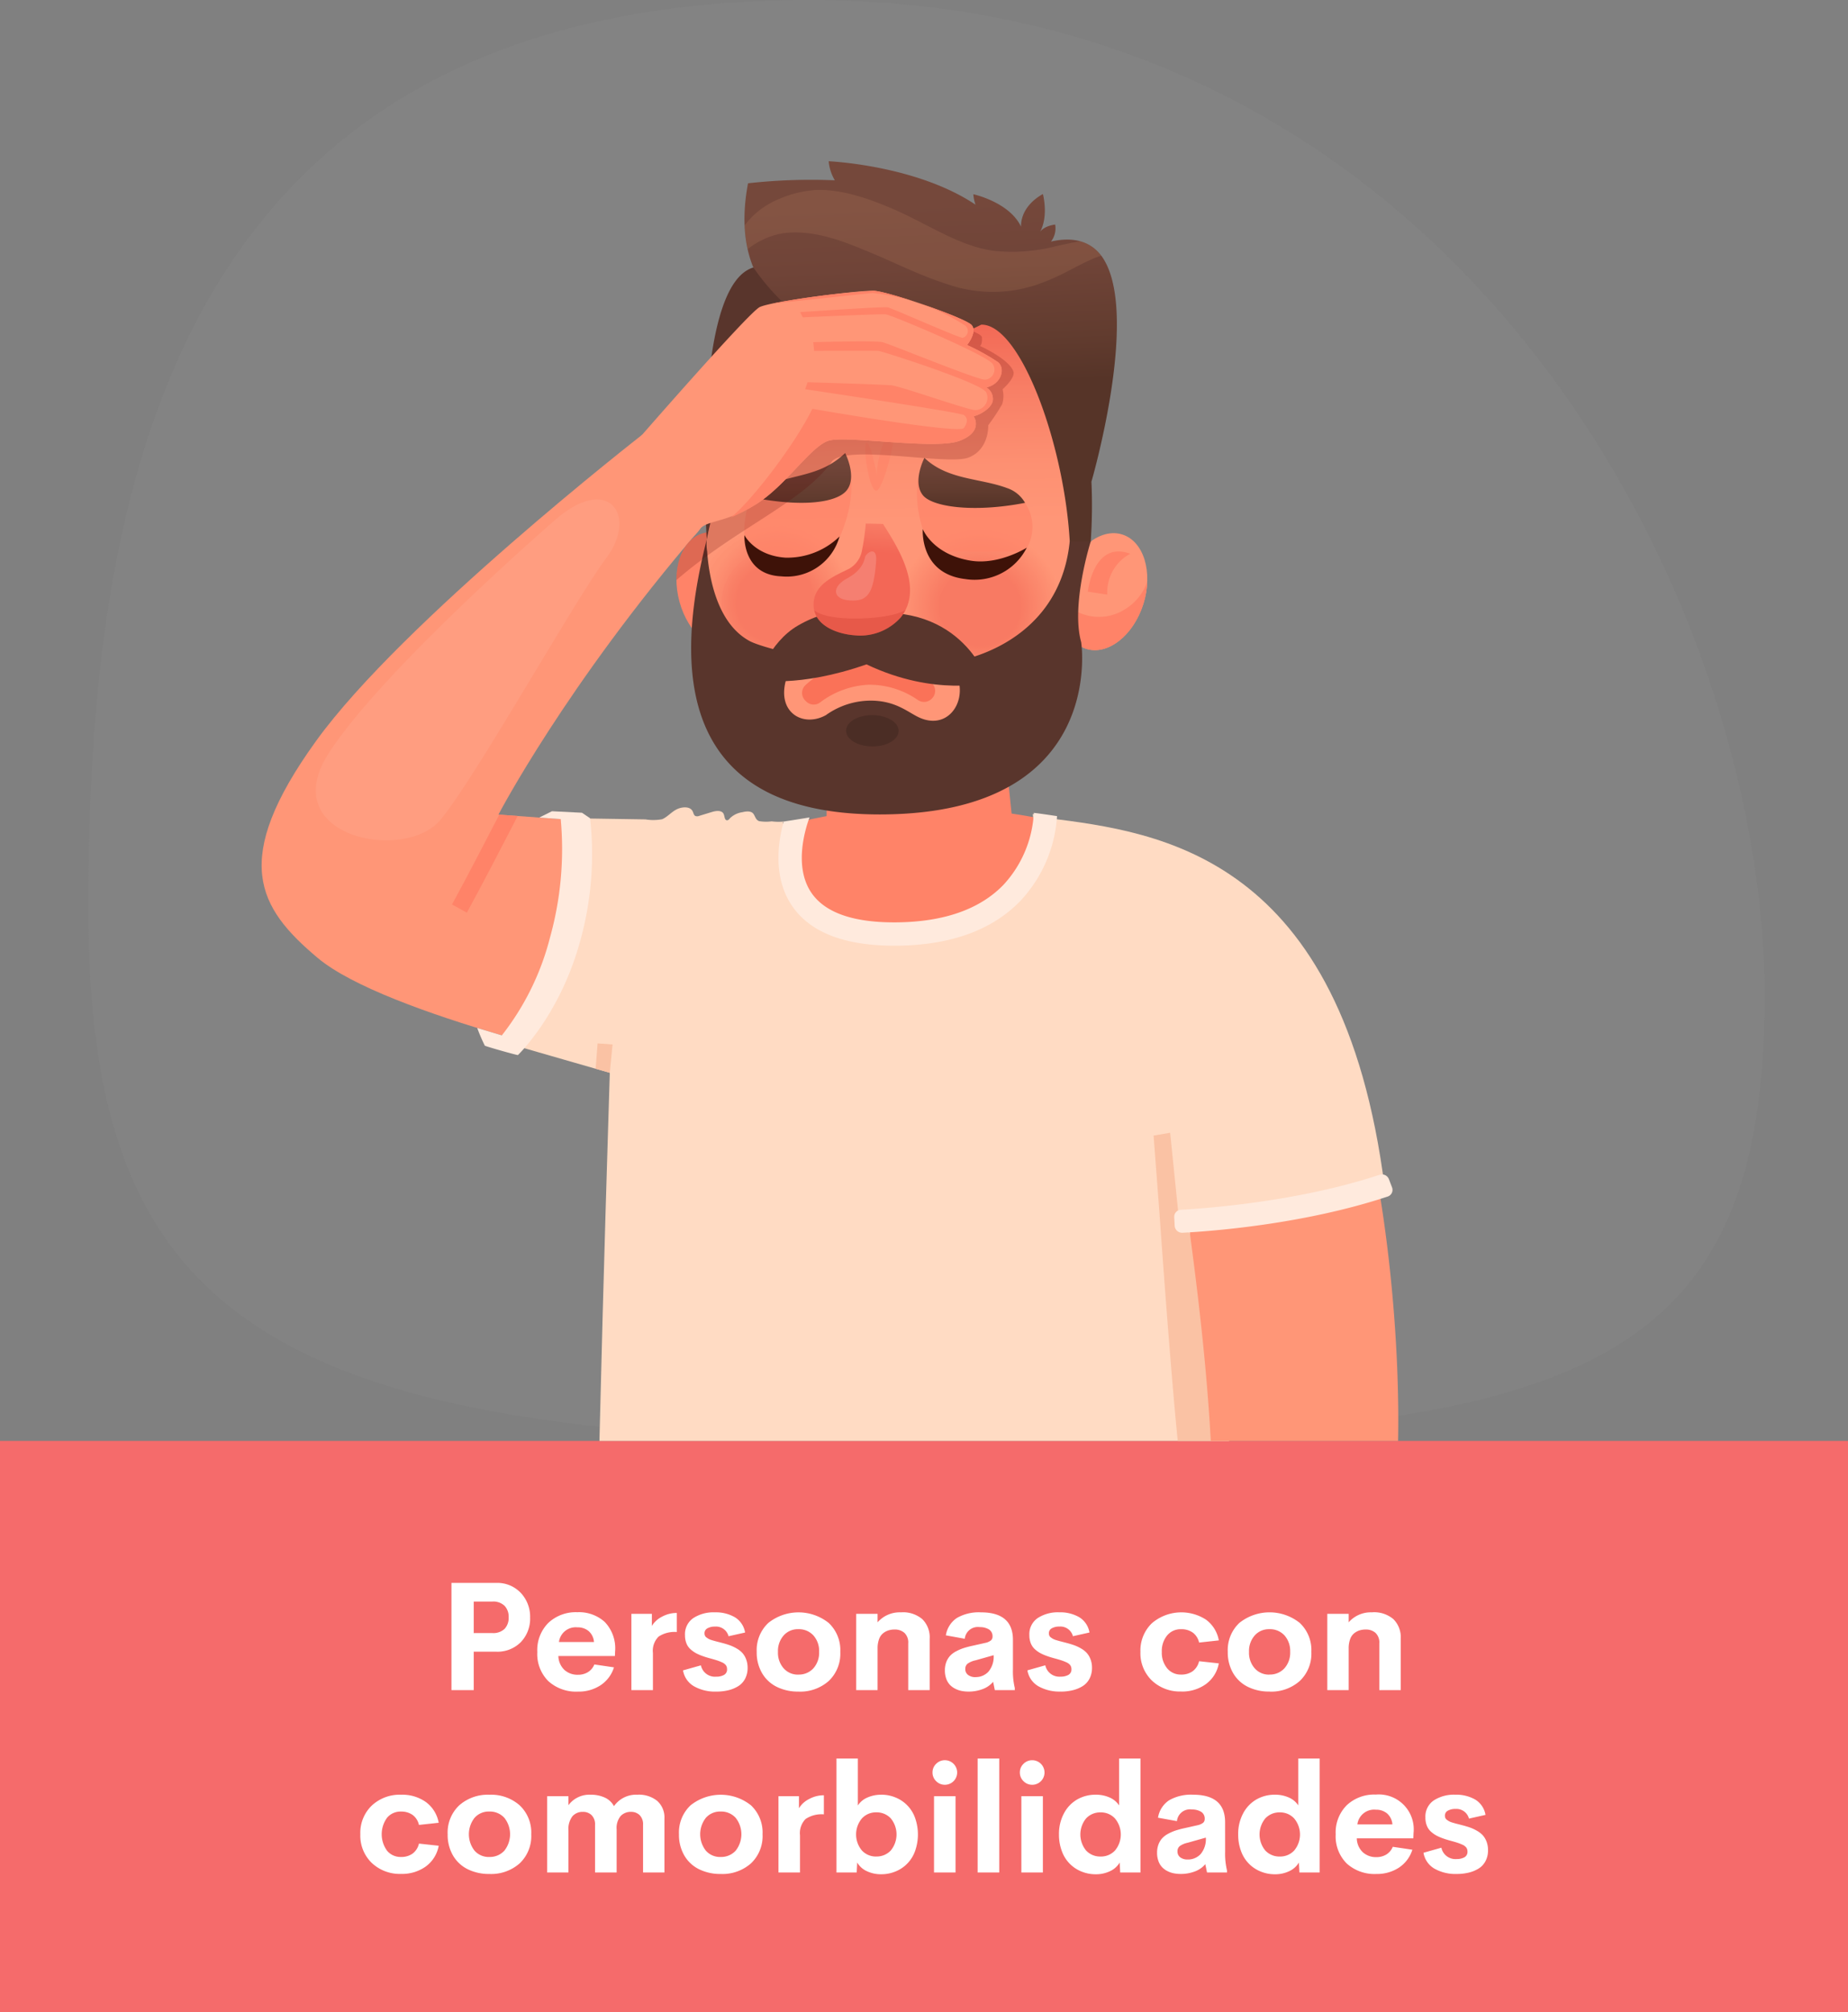 <svg xmlns="http://www.w3.org/2000/svg" xmlns:xlink="http://www.w3.org/1999/xlink" width="304" height="331.044" viewBox="0 0 304 331.044">
  <rect x="0" y="0" width="304" height="331.044" fill="#808080" stroke="none"/>
  <defs>
    <clipPath id="clip-path">
      <rect id="Rectángulo_3154" data-name="Rectángulo 3154" width="261" height="237" transform="translate(1186 1597.044)" fill="#fff" stroke="#707070" stroke-width="1"/>
    </clipPath>
    <linearGradient id="linear-gradient" x1="0.542" y1="0.955" x2="0.472" y2="0.34" gradientUnits="objectBoundingBox">
      <stop offset="0" stop-color="#303940"/>
      <stop offset="0.357" stop-color="#323d44"/>
      <stop offset="0.763" stop-color="#3b4952"/>
      <stop offset="1" stop-color="#43535e"/>
    </linearGradient>
    <linearGradient id="linear-gradient-2" x1="0.603" y1="0.967" x2="0.448" y2="0.274" xlink:href="#linear-gradient"/>
    <linearGradient id="linear-gradient-3" x1="0.564" y1="0.092" x2="0.524" y2="0.395" xlink:href="#linear-gradient"/>
    <linearGradient id="linear-gradient-4" x1="0.499" y1="0.511" x2="0.495" y2="0.058" gradientUnits="objectBoundingBox">
      <stop offset="0" stop-color="#ff9677"/>
      <stop offset="0.214" stop-color="#fd9072"/>
      <stop offset="0.496" stop-color="#f87f66"/>
      <stop offset="0.815" stop-color="#f16452"/>
      <stop offset="1" stop-color="#ec5145"/>
    </linearGradient>
    <linearGradient id="linear-gradient-5" x1="0.48" y1="0.105" x2="0.499" y2="0.554" gradientUnits="objectBoundingBox">
      <stop offset="0" stop-color="#75483b"/>
      <stop offset="0.35" stop-color="#704438"/>
      <stop offset="0.75" stop-color="#623c2f"/>
      <stop offset="1" stop-color="#563428"/>
    </linearGradient>
    <linearGradient id="linear-gradient-6" x1="0.486" y1="-0.179" x2="0.507" y2="1.1" xlink:href="#linear-gradient-5"/>
    <linearGradient id="linear-gradient-7" x1="0.483" y1="-0.386" x2="0.503" y2="0.885" xlink:href="#linear-gradient-5"/>
    <linearGradient id="linear-gradient-8" x1="0.541" y1="-0.562" x2="0.478" y2="0.251" gradientUnits="objectBoundingBox">
      <stop offset="0" stop-color="#ff9677"/>
      <stop offset="0.272" stop-color="#fd9072"/>
      <stop offset="0.63" stop-color="#f97f67"/>
      <stop offset="1" stop-color="#f36756"/>
    </linearGradient>
  </defs>
  <g id="Grupo_19163" data-name="Grupo 19163" transform="translate(-2551 2578.044)">
    <path id="Trazado_35568" data-name="Trazado 35568" d="M0,0H304V94H0Z" transform="translate(2551 -2341)" fill="#f56b6b"/>
    <path id="Trazado_35570" data-name="Trazado 35570" d="M178.7,35.432c107.1,0,133.921,22.453,133.921,87.541S301.112,272.392,194.01,272.392,36.852,173.616,36.852,108.528,71.6,35.432,178.7,35.432Z" transform="translate(2878.149 -2305.652) rotate(180)" fill="rgba(152,152,152,0.12)"/>
    <g id="Enmascarar_grupo_16" data-name="Enmascarar grupo 16" transform="translate(1365 -4175.044)" clip-path="url(#clip-path)">
      <g id="Grupo_19153" data-name="Grupo 19153" transform="translate(1229.038 1623.528)">
        <path id="Trazado_35571" data-name="Trazado 35571" d="M957.655,1389H934.431s6.717,29.931,2.866,32.683-46.855,14.967-46.855,14.967l-2.012,6.233s12.488,4.338,19.915,5.714,28.237.744,29.613-.082,31.11-.709,32.486-2.084-3.571-23.5-6.872-27.626S957.655,1389,957.655,1389Z" transform="translate(-851.671 -940.82)" fill="#acb2b9"/>
        <path id="Trazado_35572" data-name="Trazado 35572" d="M963.487,1458.995s-6.242,9.329-8.91,9.583-14.878-7.562-14.878-7.562-.156-7.487-1.681-7.233-10.663,10.014-10.663,10.014-26.046,11-28.206,10.8-8.069,2.72-8.45,3.736-2.268,4.892-2.268,4.892,31.046,9.086,34.731,8.578,40.791-6.262,42.824-6.689a25.59,25.59,0,0,0,5.591-2.587S966.753,1457.989,963.487,1458.995Z" transform="translate(-851.671 -982.988)" fill="url(#linear-gradient)"/>
        <path id="Trazado_35573" data-name="Trazado 35573" d="M908.617,1539.713c-7.243.826-27.266-5.806-27.266-5.806s-2.036,3.08-1.486,3.548c5.972,5.083,22.222,8.3,23.746,8.591s63.495-2.415,63.495-2.415V1533h-2.184S918.779,1538.555,908.617,1539.713Z" transform="translate(-846.034 -1034.56)" fill="#b4b4b4"/>
        <path id="Trazado_35574" data-name="Trazado 35574" d="M906.6,1539.1l-23.279-5.845-.932,1.7,24.583,5.8,61.839-6.1v-1.779L939,1535.292Z" transform="translate(-847.737 -1034.48)" fill="#e5e5e5"/>
        <path id="Trazado_35575" data-name="Trazado 35575" d="M976.426,1477.525a28.1,28.1,0,0,0-3.7-2.439,4.622,4.622,0,0,0-1.357-.562.694.694,0,0,0-.568.137,1.133,1.133,0,0,0-.188.387c-.346.856-1.468,1.02-2.392,1.036s-2.037.124-2.447.952c-.1.2-.142.416-.251.6a1.65,1.65,0,0,1-1.333.682,9.077,9.077,0,0,0-1.55.122,2.151,2.151,0,0,0-1.512,1.57c-.033.147-.064.318-.2.392a.487.487,0,0,1-.3.025,3.821,3.821,0,0,0-1.882.048,1.248,1.248,0,0,0-.826,1.5.914.914,0,0,0-1.057.37c-.4.65.317,1.827.573,2.415.425.98.519,1.955,1.425,2.683a2.349,2.349,0,0,0,2.079.483c1.146-.335,1.911-1.7,3.1-1.661.3.009.591.112.891.125a.763.763,0,0,0,.759-.373c.1-.224.023-.51.171-.7a.7.7,0,0,1,.458-.215,5.6,5.6,0,0,1,2.447.113,3.705,3.705,0,0,0,1.206.235.883.883,0,0,0,.867-.724,1.146,1.146,0,0,1,.023-.359.5.5,0,0,1,.26-.241,3.318,3.318,0,0,1,1.571-.225,3.141,3.141,0,0,0,1.566-.246,1.1,1.1,0,0,0,.572-1.337c1-.191,2.072.351,3.033.01a1.775,1.775,0,0,0,1.132-1.336C979.273,1479.469,977.448,1478.307,976.426,1477.525Z" transform="translate(-896.145 -996.49)" fill="#e5e5e5"/>
        <path id="Trazado_35576" data-name="Trazado 35576" d="M1147.228,1396.868H1124.26s1.867,15.458-.884,21.235c-1.479,3.105-9.375,11.339-14.546,19.556h40.257c-1.369-3.8-2.738-8.754-3.859-10.676C1143.3,1423.681,1146.953,1397.249,1147.228,1396.868Z" transform="translate(-995.146 -945.941)" fill="#acb2b9"/>
        <path id="Trazado_35577" data-name="Trazado 35577" d="M1127.916,1489.2c-.1-.773-.642-1.808-1.341-1.464-.477-3.14.368-6.319-1.105-9.133-3.171-6.056-4.36-5.23-4.347-5.145.672,4.542-2.8,5.178-4.145,4.846a5.011,5.011,0,0,1-2.3-1.711,62.794,62.794,0,0,0-5.514-5.308c-2.24-1.908-4.762-3.719-7.682-4.083-4.159-.518-8.132,2.045-10.913,5.181a40.944,40.944,0,0,0-6.267,8.462c-2.025,4.021-4.3,5.522-5.307,5.76a10.23,10.23,0,0,0-7.8,8.406c-.1.864,2.12,2.345,2.718,2.862a4.76,4.76,0,0,0,1.822.815c4.812,1.429,9.234,3.853,13.707,6.078,2.239,1.114,4.061-1.265,6.4-.383,2.535.954,5.432.236,8.133-.063,9.695-1.075,15.119-2.743,22.782-8.334a3.966,3.966,0,0,0,1.486-1.591,4.016,4.016,0,0,0,.08-2.006Q1128.124,1490.792,1127.916,1489.2Z" transform="translate(-970.649 -991.682)" fill="url(#linear-gradient-2)"/>
        <path id="Trazado_35578" data-name="Trazado 35578" d="M1129.627,1485.887a22.065,22.065,0,0,0-10.835-4.36c-2.257-.325-5.126-.733-7.367-.051a5.141,5.141,0,0,0-1.823,1.512,3.337,3.337,0,0,1-1.637.973,2.376,2.376,0,0,0-1.567,2.324,1.892,1.892,0,0,0-1.466,3.133,6.3,6.3,0,0,0-1.489,1.589.664.664,0,0,0,.25,1.129,14.834,14.834,0,0,0,4.285,1.274,36.957,36.957,0,0,1,8.445,2.887c1.5.724,2.947,1.551,4.49,2.171a5.58,5.58,0,0,0,2.371.513,2.368,2.368,0,0,0,2.009-1.187,1.528,1.528,0,0,0-.689-2.059,4.753,4.753,0,0,0,1.965-.071,1.621,1.621,0,0,0,1.19-1.42,2.4,2.4,0,0,0-.964-1.59,3.21,3.21,0,0,0,2.529-.444,1.427,1.427,0,0,0,.019-2.245c.909.443,1.977-.616,1.911-1.625a3.067,3.067,0,0,0-1.031-1.926A7.8,7.8,0,0,0,1129.627,1485.887Z" transform="translate(-991.501 -1000.778)" fill="#e5e5e5"/>
        <path id="Trazado_35579" data-name="Trazado 35579" d="M1122.365,1525.754s-18.321,13.027-24.44,13.5-30.8-5.547-30.8-5.547l-1.624-.534s-1.019,4.351-.427,5.018,13.2,7.234,34.046,6.3c12.767-.574,25.925-11.347,26.221-11.824S1124.685,1524.135,1122.365,1525.754Z" transform="translate(-966.542 -1029.703)" fill="#d8d8d8"/>
        <path id="Trazado_35580" data-name="Trazado 35580" d="M1123.5,1523.337s-16.222,12.492-25.009,13.256c-7.853.683-29.892-5.839-29.892-5.839a1.678,1.678,0,0,1,.113-1.029s-1.921,1.511-2.073,2.018c-.146.488,16.909,6.786,31.788,6.757,5.368-.01,20.747-8.375,22.2-9.909a14.4,14.4,0,0,1,2.757-2.161c.431-.29-.653-.582-.225-.876s1.136-.663,1.31-1.166C1124.718,1523.685,1124.021,1523.562,1123.5,1523.337Z" transform="translate(-967.682 -1028.27)" fill="#e5e5e5"/>
        <path id="Trazado_35581" data-name="Trazado 35581" d="M1043.869,977.289c-6.413-30.878,3.641-98.381,3.77-99.241l-2.3.365c.457-4.616.858-9.527,1.214-14.413H951.922c-.215,3.49-.425,7.084-.623,10.351a21.853,21.853,0,0,0-3.222-.787c-1.205,26.272,5.724,125.726,21.218,188.145,0,0,3.64,4.282,17.51,4.282,14.248,0,18.222-4.29,18.222-4.29-16.042-60.658-12.193-139.031-10.266-163.24q2.082.038,4.2.057c-1.4,21.4,2.454,62.159,8.473,89.069,5.763,25.765,6.038,67.281,6.144,76.76,0,0,2.577,4.413,16.59,4.035,11.253-.3,15.306-4.035,15.306-4.035a2.886,2.886,0,0,0,.273-.85C1047.124,1054.456,1050.249,1008.009,1043.869,977.289Z" transform="translate(-890.412 -599.057)" fill="url(#linear-gradient-3)"/>
        <path id="Trazado_35582" data-name="Trazado 35582" d="M1053.521,946.787c-28.6,1.055-5.888,5.347-3.171,5.374,4.824.111,8.028.126,8.028.126s-.032,1.257-.088,1.764C1058.377,954.015,1082.058,945.734,1053.521,946.787Z" transform="translate(-949.839 -652.889)" opacity="0.11"/>
        <path id="Trazado_35583" data-name="Trazado 35583" d="M1045.778,883.97c.055-1.116.1-2.256.139-3.414q.054-1.264.1-2.234l-.681.116c.378-3.82.718-7.85,1.025-11.886.041-.847.09-1.854.142-2.552H958.2l-6.284.119c-.213,3.46-.422,7.006-.618,10.244a22,22,0,0,0-3.222-.793c-.129,2.814-.164,6.472-.107,10.829l.738.179c1.9.46,41.391,8.979,97.062-.435C1045.774,884.086,1045.776,884.027,1045.778,883.97Z" transform="translate(-890.413 -599.057)" opacity="0.11"/>
        <path id="Trazado_35584" data-name="Trazado 35584" d="M1062.656,328.49h0c-8.1-.11-13.592,3.733-13.114,9.194l-.317,24.806c.478,5.462,8.74,6.279,16.845,6.389s14.631-.816,14.153-6.277l-2.447-23.475C1077.3,333.666,1070.761,328.6,1062.656,328.49Z" transform="translate(-956.344 -250.451)" fill="#ff8368"/>
        <g id="Grupo_19147" data-name="Grupo 19147" transform="translate(129.359 108.059)">
          <path id="Trazado_35585" data-name="Trazado 35585" d="M1183,480.228c8.66-1.393,17.4-4,26.136-4.9-6.953-54.76-37.031-58.5-55.4-60.819l9.975,36.641c2.4,4.543,9.637,20.019,13.11,29.081C1179.349,479.894,1180.5,480.631,1183,480.228Z" transform="translate(-1153.741 -414.506)" fill="#ffdbc3"/>
        </g>
        <path id="Trazado_35586" data-name="Trazado 35586" d="M1066.556,433.451l-.4-20.494c-16.7-4.91-39.4-4.865-55.344,1.858l.367,18.637Z" transform="translate(-931.336 -303.184)" fill="#ff8368"/>
        <path id="Trazado_35587" data-name="Trazado 35587" d="M1020.9,444.188c-.06-3.065,1.818-23.7-17.741-28.691l-.247-.063-.37-.089c-.264-.062-.53-.122-.8-.179l-.191-.054c-1.39-.394-2.821-.778-4.3-1.163l0,.016c-2.132-.562-4.347-1.14-5.156-1.351,2.525,14.494-14.056,21.091-22.355,20.893-9.558-.228-18.967-4.886-14.919-19.865-31.508,4.566-38.177-4.818-45.518,34,3.358.947,5.967,1.56,13.336,3.452-.08,5.561-2.327,66.988-3.082,135.3,0,0,15.641,4.205,47.881,4.766,33.52.583,54.818-6.755,54.818-6.755C1028.389,533.386,1021.456,477,1020.9,444.188Z" transform="translate(-865.255 -305.216)" fill="#ffdbc3"/>
        <path id="Trazado_35588" data-name="Trazado 35588" d="M1196.349,562.814l-2.728.467.965,12.685s2.947,42.472,4.057,45.148-4.234,55.858-4.616,57.952c-.247,1.357-3.467,4.68-5.7,6.851a116.169,116.169,0,0,0,15.567-3.729c3.854-32.039,2.555-66.192.915-95.295l-7.028-9.995Z" transform="translate(-1046.894 -402.992)" fill="#fac2a4"/>
        <path id="Trazado_35589" data-name="Trazado 35589" d="M1244.074,590.847a113.607,113.607,0,0,1-12.776,2.608,85.236,85.236,0,0,1-11.442.831c1.811,13.27,4.182,32.79,4.017,48.875-.137,13.313,28.118,12.1,29.249,4.16,2.593-18.205.891-41.817-1.937-58.56C1248.854,589.57,1246.474,590.227,1244.074,590.847Z" transform="translate(-1067.421 -419.883)" fill="#ff9677"/>
        <g id="Grupo_19148" data-name="Grupo 19148" transform="translate(150.122 166.671)">
          <path id="Trazado_35590" data-name="Trazado 35590" d="M1214.592,592.038a1.218,1.218,0,0,1-1.284-1.135l-.038-.7-.039-.736a1.155,1.155,0,0,1,1.107-1.21c4.253-.233,19.344-1.339,32.684-5.757a1.228,1.228,0,0,1,1.525.722l.516,1.355a1.147,1.147,0,0,1-.72,1.505C1234.37,590.714,1219,591.81,1214.592,592.038Z" transform="translate(-1213.229 -582.436)" fill="#ffeadd"/>
        </g>
        <path id="Trazado_35591" data-name="Trazado 35591" d="M1190.378,902.912s-13.38,13.76-14.659,18.622-.643,19.1-.306,20.132,1.88,6.614,1.325,8.439,2.948,1.237,3.755-.679a20.042,20.042,0,0,0,.614-7.959c-.331-.944.892-8.4.892-8.4s1.164,3.518,1.639,5.236.113,11.659-.319,12.358-3.794,4.308-3.837,6.036,2.459,1.42,4.368,1.037a21.014,21.014,0,0,0,4.65-1.906s3.947-.424,5.258-1.4a5.942,5.942,0,0,0,1.824-2.2s3.563-.934,4.209-1.552,6.678-13.607,6.922-16.117-1.209-17.271.119-26.291C1207.509,903.684,1190.378,902.912,1190.378,902.912Z" transform="translate(-1038.191 -624.388)" fill="#ff9677"/>
        <path id="Trazado_35592" data-name="Trazado 35592" d="M1195.583,965.415s3.563-.934,4.209-1.552,6.678-13.607,6.922-16.117c.026-.262.032-.663.026-1.171-.008,0-.013-.012-.021-.016l-.036-.017c-.452-.192-2.091.49-2.586.605q-1.652.384-3.305.758c-2.077.47-4.155.935-6.242,1.352-1,.2-2.492.752-3.523.539-1.142-.237-7.579-6.317-8.186-8.637-.465-1.778.552-12.892,1.055-18-3.612,4.141-7.514,9.04-8.176,11.556-1.279,4.863-.643,19.1-.306,20.132s1.88,6.614,1.325,8.439,2.948,1.237,3.755-.679a20.041,20.041,0,0,0,.614-7.959c-.331-.944.892-8.4.892-8.4s1.164,3.518,1.639,5.236.112,11.659-.319,12.358-3.794,4.308-3.837,6.036,2.459,1.42,4.368,1.037a21.018,21.018,0,0,0,4.65-1.906s3.947-.424,5.258-1.4A5.942,5.942,0,0,0,1195.583,965.415Z" transform="translate(-1038.191 -637.567)" fill="#ff8368" opacity="0.55"/>
        <path id="Trazado_35593" data-name="Trazado 35593" d="M1213.549,1006.42s-1.629,10.872-1.822,12c-.164.961-3.331,4.761-4.256,5.834,1.241-.536,2.282-1.091,2.282-1.091s.354-.022.878-.1c1.04-1.7,2.605-4.421,2.693-4.682.132-.392,1.692-11.988,1.692-11.988Z" transform="translate(-1059.359 -691.75)" fill="#ff8368"/>
        <path id="Trazado_35594" data-name="Trazado 35594" d="M1235.938,1018.092l3.235-13.092h-1.2l-3.628,13.5C1234.572,1018.441,1235.214,1018.319,1235.938,1018.092Z" transform="translate(-1076.851 -690.844)" fill="#ff8368"/>
        <path id="Trazado_35595" data-name="Trazado 35595" d="M1205.842,801.478s3.107-4.15,3.976-7.149c1.9-6.568,4.241-52.354,4.932-53.875s22.8-3.89,29.86-.512a129.947,129.947,0,0,1-4.445,22.515c-2.6,9.183-13.394,39.951-13.882,46.465S1205.842,801.478,1205.842,801.478Z" transform="translate(-1058.298 -517.177)" fill="#ff9677"/>
        <g id="Grupo_19149" data-name="Grupo 19149" transform="translate(85.021 107.196)">
          <path id="Trazado_35596" data-name="Trazado 35596" d="M1068.713,412.032a18.864,18.864,0,0,1-5.01,11.856c-3.894,4.014-9.8,6.085-17.557,6.157-7.135.07-11.865-1.6-14.086-4.961-2.875-4.347-.893-10.561-.245-12.3q-2.124.355-4.252.678c-.918,3.316-1.784,9.067,1.283,13.723,2.93,4.449,8.616,6.7,16.905,6.7l.431,0c8.85-.082,15.687-2.562,20.322-7.37a22.5,22.5,0,0,0,6.027-13.945C1071.262,412.377,1069.989,412.185,1068.713,412.032Z" transform="translate(-1026.706 -412.032)" fill="#ffeadd"/>
        </g>
        <path id="Trazado_35597" data-name="Trazado 35597" d="M855.106,249.486c2.975-3.462-9.4-15.653-9.4-15.653s-39.489,30.745-53.646,50.376-9.554,27.422.262,35.679c11.262,9.473,51.632,18.228,51.632,18.228l20.7-38.724-42.588-3.074S833.094,275.108,855.106,249.486Z" transform="translate(-783.109 -188.833)" fill="#ff9677"/>
        <path id="Trazado_35598" data-name="Trazado 35598" d="M906.374,411.208c1.309,1.967-.536,25.888-10.034,36.782,11.161,3.239,21.814,6.282,21.814,6.282l24.544-42.5a8.79,8.79,0,0,1-1.976-.031,6.9,6.9,0,0,1-2.076-.038c-.558-.235-.581-.685-.9-1.164-.366-.551-1.187-.46-1.829-.305a3.688,3.688,0,0,0-2.016.956c-.143.166-.292.376-.511.375-.423,0-.392-.644-.563-1.031-.288-.648-1.226-.549-1.9-.342l-2.1.64a.873.873,0,0,1-.667.021c-.263-.144-.3-.5-.434-.764-.4-.811-1.584-.755-2.423-.417-.983.4-1.687,1.345-2.606,1.72a7.936,7.936,0,0,1-2.742.026l-6.893-.107-4.933-.077A6.746,6.746,0,0,1,906.374,411.208Z" transform="translate(-856.82 -303.148)" fill="#ffdbc3"/>
        <path id="Trazado_35599" data-name="Trazado 35599" d="M847.74,267.914s-28.085,24.357-36.967,38.129S823.255,324.118,829.157,317s22.041-36.1,27.284-43.078S856.743,259.807,847.74,267.914Z" transform="translate(-799.729 -208.672)" fill="#fff" opacity="0.07"/>
        <path id="Trazado_35600" data-name="Trazado 35600" d="M1107.074,337.1a.157.157,0,0,0-.005-.028S1107.071,337.089,1107.074,337.1Z" transform="translate(-993.999 -256.042)" fill="#7c302a"/>
        <ellipse id="Elipse_1126" data-name="Elipse 1126" cx="6.742" cy="9.86" rx="6.742" ry="9.86" transform="translate(66.139 62.964) rotate(-15.3)" fill="#ff8368"/>
        <path id="Trazado_35601" data-name="Trazado 35601" d="M1044.565,142.582s0-.059-.017-.158C1044.557,142.526,1044.565,142.582,1044.565,142.582Z" transform="translate(-953.3 -129.328)" fill="#3e1208"/>
        <path id="Trazado_35602" data-name="Trazado 35602" d="M1051.047,205.43c.111-12.678-1.653-28.722-4.182-38.176-1.928-12.287-36.528-18.281-46.825-1.481-3.295,7.8-8.665,22.361-10.508,36.843,0-.155.007-.248.007-.248s-9.646,38.492,24.639,41.08,38.2-15.478,36.871-38.023Z" transform="translate(-916.676 -137.795)" fill="url(#linear-gradient-4)"/>
        <g id="Grupo_19150" data-name="Grupo 19150" transform="translate(72.338 59.685)" opacity="0.4">
          <path id="Trazado_35603" data-name="Trazado 35603" d="M1003.341,276.211c-6.808-.128-12.442,5.541-12.584,12.662s5.262,13,12.071,13.125,12.443-5.54,12.584-12.661S1010.149,276.339,1003.341,276.211Z" transform="translate(-990.62 -276.103)" fill="#ff9777"/>
          <path id="Trazado_35604" data-name="Trazado 35604" d="M1003.5,276.471c-6.76-.127-12.355,5.5-12.5,12.572s5.226,12.905,11.986,13.033,12.355-5.5,12.5-12.572S1010.261,276.6,1003.5,276.471Z" transform="translate(-990.781 -276.273)" fill="#ff9676"/>
          <path id="Trazado_35605" data-name="Trazado 35605" d="M1003.661,276.732c-6.712-.126-12.267,5.463-12.407,12.483a12.428,12.428,0,0,0,11.9,12.94c6.712.126,12.267-5.463,12.407-12.483A12.427,12.427,0,0,0,1003.661,276.732Z" transform="translate(-990.943 -276.443)" fill="#ff9576"/>
          <ellipse id="Elipse_1127" data-name="Elipse 1127" cx="12.623" cy="12.069" rx="12.623" ry="12.069" transform="matrix(0.032, -0.999, 0.999, 0.032, 0, 25.234)" fill="#fe9475"/>
          <ellipse id="Elipse_1128" data-name="Elipse 1128" cx="12.533" cy="11.982" rx="12.533" ry="11.982" transform="translate(0.09 25.146) rotate(-88.178)" fill="#fe9374"/>
          <path id="Trazado_35606" data-name="Trazado 35606" d="M1004.141,277.512a12.454,12.454,0,1,0,11.646,12.663A12.195,12.195,0,0,0,1004.141,277.512Z" transform="translate(-991.429 -276.95)" fill="#fe9273"/>
          <path id="Trazado_35607" data-name="Trazado 35607" d="M1004.3,277.772a12.363,12.363,0,1,0,11.561,12.57A12.105,12.105,0,0,0,1004.3,277.772Z" transform="translate(-991.591 -277.12)" fill="#fe9173"/>
          <ellipse id="Elipse_1129" data-name="Elipse 1129" cx="12.26" cy="11.722" rx="12.26" ry="11.722" transform="matrix(0.032, -0.999, 0.999, 0.032, 0.359, 24.882)" fill="#fd9072"/>
          <ellipse id="Elipse_1130" data-name="Elipse 1130" cx="12.169" cy="11.635" rx="12.169" ry="11.635" transform="matrix(0.032, -0.999, 0.999, 0.032, 0.448, 24.794)" fill="#fd8f71"/>
          <ellipse id="Elipse_1131" data-name="Elipse 1131" cx="12.078" cy="11.548" rx="12.078" ry="11.548" transform="matrix(0.032, -0.999, 0.999, 0.032, 0.538, 24.706)" fill="#fd8e71"/>
          <ellipse id="Elipse_1132" data-name="Elipse 1132" cx="11.988" cy="11.461" rx="11.988" ry="11.461" transform="translate(0.628 24.618) rotate(-88.178)" fill="#fd8d70"/>
          <ellipse id="Elipse_1133" data-name="Elipse 1133" cx="11.897" cy="11.374" rx="11.897" ry="11.374" transform="matrix(0.032, -0.999, 0.999, 0.032, 0.718, 24.53)" fill="#fc8c6f"/>
          <path id="Trazado_35608" data-name="Trazado 35608" d="M1005.262,279.333a11.818,11.818,0,1,0,11.051,12.016A11.571,11.571,0,0,0,1005.262,279.333Z" transform="translate(-992.563 -278.136)" fill="#fc8b6f"/>
          <ellipse id="Elipse_1134" data-name="Elipse 1134" cx="11.715" cy="11.201" rx="11.715" ry="11.201" transform="translate(0.897 24.354) rotate(-88.177)" fill="#fc8a6e"/>
          <ellipse id="Elipse_1135" data-name="Elipse 1135" cx="11.624" cy="11.114" rx="11.624" ry="11.114" transform="translate(0.986 24.266) rotate(-88.177)" fill="#fc896d"/>
          <ellipse id="Elipse_1136" data-name="Elipse 1136" cx="11.534" cy="11.027" rx="11.534" ry="11.027" transform="translate(1.076 24.178) rotate(-88.178)" fill="#fb886c"/>
          <ellipse id="Elipse_1137" data-name="Elipse 1137" cx="11.443" cy="10.94" rx="11.443" ry="10.94" transform="translate(1.166 24.09) rotate(-88.178)" fill="#fb876c"/>
          <ellipse id="Elipse_1138" data-name="Elipse 1138" cx="11.352" cy="10.853" rx="11.352" ry="10.853" transform="translate(1.256 24.002) rotate(-88.178)" fill="#fb866b"/>
          <ellipse id="Elipse_1139" data-name="Elipse 1139" cx="11.261" cy="10.767" rx="11.261" ry="10.767" transform="matrix(0.032, -0.999, 0.999, 0.032, 1.345, 23.914)" fill="#fb856a"/>
          <ellipse id="Elipse_1140" data-name="Elipse 1140" cx="11.17" cy="10.68" rx="11.17" ry="10.68" transform="translate(1.435 23.826) rotate(-88.177)" fill="#fa846a"/>
          <ellipse id="Elipse_1141" data-name="Elipse 1141" cx="11.079" cy="10.593" rx="11.079" ry="10.593" transform="translate(1.525 23.738) rotate(-88.178)" fill="#fa8369"/>
          <ellipse id="Elipse_1142" data-name="Elipse 1142" cx="10.989" cy="10.506" rx="10.989" ry="10.506" transform="translate(1.614 23.65) rotate(-88.176)" fill="#fa8268"/>
          <ellipse id="Elipse_1143" data-name="Elipse 1143" cx="10.898" cy="10.419" rx="10.898" ry="10.419" transform="matrix(0.032, -0.999, 0.999, 0.032, 1.704, 23.562)" fill="#fa8168"/>
          <ellipse id="Elipse_1144" data-name="Elipse 1144" cx="10.807" cy="10.332" rx="10.807" ry="10.332" transform="translate(1.793 23.474) rotate(-88.176)" fill="#f98067"/>
          <ellipse id="Elipse_1145" data-name="Elipse 1145" cx="10.716" cy="10.246" rx="10.716" ry="10.246" transform="matrix(0.032, -0.999, 0.999, 0.032, 1.883, 23.386)" fill="#f97f66"/>
          <ellipse id="Elipse_1146" data-name="Elipse 1146" cx="10.625" cy="10.159" rx="10.625" ry="10.159" transform="translate(1.973 23.298) rotate(-88.177)" fill="#f97e65"/>
          <ellipse id="Elipse_1147" data-name="Elipse 1147" cx="10.535" cy="10.072" rx="10.535" ry="10.072" transform="translate(2.063 23.21) rotate(-88.177)" fill="#f97d65"/>
          <ellipse id="Elipse_1148" data-name="Elipse 1148" cx="10.444" cy="9.985" rx="10.444" ry="9.985" transform="translate(2.152 23.122) rotate(-88.178)" fill="#f97c64"/>
          <ellipse id="Elipse_1149" data-name="Elipse 1149" cx="10.353" cy="9.898" rx="10.353" ry="9.898" transform="translate(2.241 23.033) rotate(-88.174)" fill="#f87b63"/>
          <ellipse id="Elipse_1150" data-name="Elipse 1150" cx="10.262" cy="9.812" rx="10.262" ry="9.812" transform="translate(2.331 22.946) rotate(-88.176)" fill="#f87a63"/>
          <ellipse id="Elipse_1151" data-name="Elipse 1151" cx="10.171" cy="9.725" rx="10.171" ry="9.725" transform="translate(2.421 22.858) rotate(-88.177)" fill="#f87962"/>
          <ellipse id="Elipse_1152" data-name="Elipse 1152" cx="10.08" cy="9.638" rx="10.08" ry="9.638" transform="translate(2.511 22.77) rotate(-88.177)" fill="#f87861"/>
          <ellipse id="Elipse_1153" data-name="Elipse 1153" cx="9.99" cy="9.551" rx="9.99" ry="9.551" transform="matrix(0.032, -0.999, 0.999, 0.032, 2.601, 22.682)" fill="#f77760"/>
          <ellipse id="Elipse_1154" data-name="Elipse 1154" cx="9.899" cy="9.464" rx="9.899" ry="9.464" transform="matrix(0.032, -0.999, 0.999, 0.032, 2.69, 22.593)" fill="#f77660"/>
          <ellipse id="Elipse_1155" data-name="Elipse 1155" cx="9.808" cy="9.377" rx="9.808" ry="9.377" transform="matrix(0.032, -0.999, 0.999, 0.032, 2.78, 22.506)" fill="#f7755f"/>
          <ellipse id="Elipse_1156" data-name="Elipse 1156" cx="9.717" cy="9.291" rx="9.717" ry="9.291" transform="translate(2.869 22.418) rotate(-88.176)" fill="#f7745e"/>
          <ellipse id="Elipse_1157" data-name="Elipse 1157" cx="9.626" cy="9.204" rx="9.626" ry="9.204" transform="matrix(0.032, -0.999, 0.999, 0.032, 2.959, 22.329)" fill="#f6745e"/>
          <ellipse id="Elipse_1158" data-name="Elipse 1158" cx="9.536" cy="9.117" rx="9.536" ry="9.117" transform="translate(3.049 22.242) rotate(-88.177)" fill="#f6735d"/>
          <ellipse id="Elipse_1159" data-name="Elipse 1159" cx="9.445" cy="9.03" rx="9.445" ry="9.03" transform="translate(3.138 22.153) rotate(-88.176)" fill="#f6725c"/>
          <ellipse id="Elipse_1160" data-name="Elipse 1160" cx="9.354" cy="8.943" rx="9.354" ry="8.943" transform="matrix(0.032, -0.999, 0.999, 0.032, 3.228, 22.065)" fill="#f6715c"/>
          <ellipse id="Elipse_1161" data-name="Elipse 1161" cx="9.263" cy="8.856" rx="9.263" ry="8.856" transform="matrix(0.032, -0.999, 0.999, 0.032, 3.318, 21.978)" fill="#f5705b"/>
          <ellipse id="Elipse_1162" data-name="Elipse 1162" cx="9.172" cy="8.77" rx="9.172" ry="8.77" transform="matrix(0.032, -0.999, 0.999, 0.032, 3.408, 21.89)" fill="#f56f5a"/>
          <ellipse id="Elipse_1163" data-name="Elipse 1163" cx="9.081" cy="8.683" rx="9.081" ry="8.683" transform="translate(3.497 21.802) rotate(-88.177)" fill="#f56e59"/>
          <ellipse id="Elipse_1164" data-name="Elipse 1164" cx="8.991" cy="8.596" rx="8.991" ry="8.596" transform="translate(3.587 21.713) rotate(-88.175)" fill="#f56d59"/>
          <ellipse id="Elipse_1165" data-name="Elipse 1165" cx="8.9" cy="8.509" rx="8.9" ry="8.509" transform="translate(3.676 21.625) rotate(-88.175)" fill="#f46c58"/>
          <ellipse id="Elipse_1166" data-name="Elipse 1166" cx="8.809" cy="8.422" rx="8.809" ry="8.422" transform="translate(3.766 21.538) rotate(-88.177)" fill="#f46b57"/>
          <path id="Trazado_35609" data-name="Trazado 35609" d="M1010.707,288.179a8.727,8.727,0,1,0,8.16,8.873A8.545,8.545,0,0,0,1010.707,288.179Z" transform="translate(-998.069 -283.895)" fill="#f46a57"/>
          <ellipse id="Elipse_1167" data-name="Elipse 1167" cx="8.627" cy="8.249" rx="8.627" ry="8.249" transform="translate(3.945 21.361) rotate(-88.176)" fill="#f46956"/>
          <ellipse id="Elipse_1168" data-name="Elipse 1168" cx="8.537" cy="8.162" rx="8.537" ry="8.162" transform="matrix(0.032, -0.999, 0.999, 0.032, 4.035, 21.273)" fill="#f46855"/>
          <ellipse id="Elipse_1169" data-name="Elipse 1169" cx="8.446" cy="8.075" rx="8.446" ry="8.075" transform="matrix(0.032, -0.999, 0.999, 0.032, 4.125, 21.185)" fill="#f36754"/>
          <path id="Trazado_35610" data-name="Trazado 35610" d="M1011.348,289.22a8.363,8.363,0,1,0,7.82,8.5A8.189,8.189,0,0,0,1011.348,289.22Z" transform="translate(-998.717 -284.573)" fill="#f36654"/>
          <ellipse id="Elipse_1170" data-name="Elipse 1170" cx="8.264" cy="7.901" rx="8.264" ry="7.901" transform="translate(4.304 21.009) rotate(-88.175)" fill="#f36553"/>
          <ellipse id="Elipse_1171" data-name="Elipse 1171" cx="8.173" cy="7.814" rx="8.173" ry="7.814" transform="translate(4.394 20.921) rotate(-88.176)" fill="#f36452"/>
          <path id="Trazado_35611" data-name="Trazado 35611" d="M1011.828,290a8.091,8.091,0,1,0,7.565,8.226A7.922,7.922,0,0,0,1011.828,290Z" transform="translate(-999.203 -285.08)" fill="#f26352"/>
          <path id="Trazado_35612" data-name="Trazado 35612" d="M1011.989,290.261a8,8,0,1,0,7.48,8.134A7.833,7.833,0,0,0,1011.989,290.261Z" transform="translate(-999.365 -285.25)" fill="#f26251"/>
          <ellipse id="Elipse_1172" data-name="Elipse 1172" cx="7.901" cy="7.554" rx="7.901" ry="7.554" transform="translate(4.663 20.657) rotate(-88.175)" fill="#f26150"/>
          <path id="Trazado_35613" data-name="Trazado 35613" d="M1012.309,290.781a7.818,7.818,0,1,0,7.31,7.949A7.655,7.655,0,0,0,1012.309,290.781Z" transform="translate(-999.689 -285.588)" fill="#f26050"/>
          <path id="Trazado_35614" data-name="Trazado 35614" d="M1012.47,291.042a7.727,7.727,0,1,0,7.226,7.856A7.565,7.565,0,0,0,1012.47,291.042Z" transform="translate(-999.851 -285.758)" fill="#f15f4f"/>
          <path id="Trazado_35615" data-name="Trazado 35615" d="M1012.629,291.3a7.636,7.636,0,1,0,7.14,7.764A7.477,7.477,0,0,0,1012.629,291.3Z" transform="translate(-1000.013 -285.928)" fill="#f15e4e"/>
          <path id="Trazado_35616" data-name="Trazado 35616" d="M1012.79,291.562a7.545,7.545,0,1,0,7.055,7.672A7.388,7.388,0,0,0,1012.79,291.562Z" transform="translate(-1000.175 -286.097)" fill="#f15d4d"/>
          <ellipse id="Elipse_1173" data-name="Elipse 1173" cx="7.447" cy="7.12" rx="7.447" ry="7.12" transform="translate(5.111 20.217) rotate(-88.176)" fill="#f15c4d"/>
          <path id="Trazado_35617" data-name="Trazado 35617" d="M1013.109,292.082a7.363,7.363,0,1,0,6.885,7.487A7.21,7.21,0,0,0,1013.109,292.082Z" transform="translate(-1000.499 -286.435)" fill="#f05b4c"/>
          <path id="Trazado_35618" data-name="Trazado 35618" d="M1013.27,292.342a7.272,7.272,0,1,0,6.8,7.394A7.121,7.121,0,0,0,1013.27,292.342Z" transform="translate(-1000.661 -286.605)" fill="#f05a4b"/>
          <path id="Trazado_35619" data-name="Trazado 35619" d="M1013.43,292.6a7.181,7.181,0,1,0,6.715,7.3A7.031,7.031,0,0,0,1013.43,292.6Z" transform="translate(-1000.823 -286.775)" fill="#f0594b"/>
          <path id="Trazado_35620" data-name="Trazado 35620" d="M1013.591,292.863a7.091,7.091,0,1,0,6.63,7.209A6.942,6.942,0,0,0,1013.591,292.863Z" transform="translate(-1000.985 -286.944)" fill="#f0584a"/>
          <ellipse id="Elipse_1174" data-name="Elipse 1174" cx="6.993" cy="6.686" rx="6.993" ry="6.686" transform="translate(5.559 19.777) rotate(-88.173)" fill="#ef5749"/>
          <path id="Trazado_35621" data-name="Trazado 35621" d="M1013.911,293.383a6.909,6.909,0,1,0,6.46,7.024A6.765,6.765,0,0,0,1013.911,293.383Z" transform="translate(-1001.308 -287.282)" fill="#ef5649"/>
          <path id="Trazado_35622" data-name="Trazado 35622" d="M1014.071,293.643a6.818,6.818,0,1,0,6.376,6.932A6.675,6.675,0,0,0,1014.071,293.643Z" transform="translate(-1001.471 -287.452)" fill="#ef5548"/>
          <path id="Trazado_35623" data-name="Trazado 35623" d="M1014.231,293.9a6.727,6.727,0,1,0,6.29,6.84A6.586,6.586,0,0,0,1014.231,293.9Z" transform="translate(-1001.633 -287.621)" fill="#ef5447"/>
          <path id="Trazado_35624" data-name="Trazado 35624" d="M1014.391,294.163a6.636,6.636,0,1,0,6.205,6.747A6.5,6.5,0,0,0,1014.391,294.163Z" transform="translate(-1001.794 -287.79)" fill="#ee5346"/>
          <path id="Trazado_35625" data-name="Trazado 35625" d="M1014.551,294.424a6.545,6.545,0,1,0,6.12,6.655A6.408,6.408,0,0,0,1014.551,294.424Z" transform="translate(-1001.956 -287.96)" fill="#ee5246"/>
          <path id="Trazado_35626" data-name="Trazado 35626" d="M1014.712,294.684a6.454,6.454,0,1,0,6.035,6.562A6.319,6.319,0,0,0,1014.712,294.684Z" transform="translate(-1002.119 -288.13)" fill="#ee5145"/>
        </g>
        <g id="Grupo_19151" data-name="Grupo 19151" transform="translate(104.658 60.343)" opacity="0.4">
          <ellipse id="Elipse_1175" data-name="Elipse 1175" cx="12.896" cy="13.43" rx="12.896" ry="13.43" transform="translate(0 25.791) rotate(-89.682)" fill="#ff9777"/>
          <ellipse id="Elipse_1176" data-name="Elipse 1176" cx="12.805" cy="13.335" rx="12.805" ry="13.335" transform="translate(0.095 25.7) rotate(-89.681)" fill="#ff9676"/>
          <ellipse id="Elipse_1177" data-name="Elipse 1177" cx="12.714" cy="13.241" rx="12.714" ry="13.241" transform="translate(0.19 25.61) rotate(-89.682)" fill="#ff9576"/>
          <ellipse id="Elipse_1178" data-name="Elipse 1178" cx="12.623" cy="13.146" rx="12.623" ry="13.146" transform="translate(0.285 25.519) rotate(-89.68)" fill="#fe9475"/>
          <ellipse id="Elipse_1179" data-name="Elipse 1179" cx="12.532" cy="13.052" rx="12.532" ry="13.052" transform="translate(0.38 25.429) rotate(-89.681)" fill="#fe9374"/>
          <ellipse id="Elipse_1180" data-name="Elipse 1180" cx="12.441" cy="12.957" rx="12.441" ry="12.957" transform="translate(0.475 25.339) rotate(-89.682)" fill="#fe9273"/>
          <ellipse id="Elipse_1181" data-name="Elipse 1181" cx="12.351" cy="12.862" rx="12.351" ry="12.862" transform="matrix(0.006, -1, 1, 0.006, 0.57, 25.249)" fill="#fe9173"/>
          <ellipse id="Elipse_1182" data-name="Elipse 1182" cx="12.26" cy="12.768" rx="12.26" ry="12.768" transform="translate(0.666 25.159) rotate(-89.682)" fill="#fd9072"/>
          <ellipse id="Elipse_1183" data-name="Elipse 1183" cx="12.169" cy="12.673" rx="12.169" ry="12.673" transform="translate(0.76 25.068) rotate(-89.681)" fill="#fd8f71"/>
          <ellipse id="Elipse_1184" data-name="Elipse 1184" cx="12.078" cy="12.579" rx="12.078" ry="12.579" transform="matrix(0.006, -1, 1, 0.006, 0.856, 24.978)" fill="#fd8e71"/>
          <ellipse id="Elipse_1185" data-name="Elipse 1185" cx="11.987" cy="12.484" rx="11.987" ry="12.484" transform="translate(0.95 24.887) rotate(-89.68)" fill="#fd8d70"/>
          <ellipse id="Elipse_1186" data-name="Elipse 1186" cx="11.897" cy="12.39" rx="11.897" ry="12.39" transform="translate(1.046 24.797) rotate(-89.681)" fill="#fc8c6f"/>
          <ellipse id="Elipse_1187" data-name="Elipse 1187" cx="11.806" cy="12.295" rx="11.806" ry="12.295" transform="translate(1.141 24.707) rotate(-89.684)" fill="#fc8b6f"/>
          <ellipse id="Elipse_1188" data-name="Elipse 1188" cx="11.715" cy="12.2" rx="11.715" ry="12.2" transform="translate(1.236 24.617) rotate(-89.68)" fill="#fc8a6e"/>
          <ellipse id="Elipse_1189" data-name="Elipse 1189" cx="11.624" cy="12.106" rx="11.624" ry="12.106" transform="translate(1.331 24.527) rotate(-89.682)" fill="#fc896d"/>
          <ellipse id="Elipse_1190" data-name="Elipse 1190" cx="11.533" cy="12.011" rx="11.533" ry="12.011" transform="translate(1.426 24.436) rotate(-89.682)" fill="#fb886c"/>
          <ellipse id="Elipse_1191" data-name="Elipse 1191" cx="11.443" cy="11.917" rx="11.443" ry="11.917" transform="translate(1.521 24.346) rotate(-89.681)" fill="#fb876c"/>
          <ellipse id="Elipse_1192" data-name="Elipse 1192" cx="11.352" cy="11.822" rx="11.352" ry="11.822" transform="matrix(0.006, -1, 1, 0.006, 1.616, 24.255)" fill="#fb866b"/>
          <ellipse id="Elipse_1193" data-name="Elipse 1193" cx="11.261" cy="11.728" rx="11.261" ry="11.728" transform="matrix(0.006, -1, 1, 0.006, 1.711, 24.165)" fill="#fb856a"/>
          <ellipse id="Elipse_1194" data-name="Elipse 1194" cx="11.17" cy="11.633" rx="11.17" ry="11.633" transform="matrix(0.006, -1, 1, 0.006, 1.806, 24.075)" fill="#fa846a"/>
          <ellipse id="Elipse_1195" data-name="Elipse 1195" cx="11.079" cy="11.538" rx="11.079" ry="11.538" transform="translate(1.901 23.985) rotate(-89.681)" fill="#fa8369"/>
          <ellipse id="Elipse_1196" data-name="Elipse 1196" cx="10.988" cy="11.444" rx="10.988" ry="11.444" transform="translate(1.997 23.895) rotate(-89.682)" fill="#fa8268"/>
          <ellipse id="Elipse_1197" data-name="Elipse 1197" cx="10.898" cy="11.349" rx="10.898" ry="11.349" transform="matrix(0.006, -1, 1, 0.006, 2.091, 23.804)" fill="#fa8168"/>
          <ellipse id="Elipse_1198" data-name="Elipse 1198" cx="10.807" cy="11.255" rx="10.807" ry="11.255" transform="matrix(0.006, -1, 1, 0.006, 2.187, 23.714)" fill="#f98067"/>
          <ellipse id="Elipse_1199" data-name="Elipse 1199" cx="10.716" cy="11.16" rx="10.716" ry="11.16" transform="translate(2.282 23.624) rotate(-89.681)" fill="#f97f66"/>
          <ellipse id="Elipse_1200" data-name="Elipse 1200" cx="10.625" cy="11.065" rx="10.625" ry="11.065" transform="translate(2.377 23.533) rotate(-89.682)" fill="#f97e65"/>
          <ellipse id="Elipse_1201" data-name="Elipse 1201" cx="10.534" cy="10.971" rx="10.534" ry="10.971" transform="translate(2.472 23.443) rotate(-89.681)" fill="#f97d65"/>
          <ellipse id="Elipse_1202" data-name="Elipse 1202" cx="10.444" cy="10.876" rx="10.444" ry="10.876" transform="translate(2.567 23.353) rotate(-89.681)" fill="#f97c64"/>
          <ellipse id="Elipse_1203" data-name="Elipse 1203" cx="10.353" cy="10.782" rx="10.353" ry="10.782" transform="translate(2.662 23.263) rotate(-89.682)" fill="#f87b63"/>
          <ellipse id="Elipse_1204" data-name="Elipse 1204" cx="10.262" cy="10.687" rx="10.262" ry="10.687" transform="matrix(0.006, -1, 1, 0.006, 2.757, 23.172)" fill="#f87a63"/>
          <ellipse id="Elipse_1205" data-name="Elipse 1205" cx="10.171" cy="10.593" rx="10.171" ry="10.593" transform="matrix(0.006, -1, 1, 0.006, 2.852, 23.082)" fill="#f87962"/>
          <ellipse id="Elipse_1206" data-name="Elipse 1206" cx="10.08" cy="10.498" rx="10.08" ry="10.498" transform="matrix(0.006, -1, 1, 0.006, 2.948, 22.992)" fill="#f87861"/>
          <ellipse id="Elipse_1207" data-name="Elipse 1207" cx="9.99" cy="10.403" rx="9.99" ry="10.403" transform="matrix(0.006, -1, 1, 0.006, 3.042, 22.901)" fill="#f77760"/>
          <ellipse id="Elipse_1208" data-name="Elipse 1208" cx="9.899" cy="10.309" rx="9.899" ry="10.309" transform="matrix(0.006, -1, 1, 0.006, 3.137, 22.811)" fill="#f77660"/>
          <ellipse id="Elipse_1209" data-name="Elipse 1209" cx="9.808" cy="10.214" rx="9.808" ry="10.214" transform="matrix(0.006, -1, 1, 0.006, 3.232, 22.721)" fill="#f7755f"/>
          <ellipse id="Elipse_1210" data-name="Elipse 1210" cx="9.717" cy="10.12" rx="9.717" ry="10.12" transform="translate(3.327 22.63) rotate(-89.68)" fill="#f7745e"/>
          <ellipse id="Elipse_1211" data-name="Elipse 1211" cx="9.626" cy="10.025" rx="9.626" ry="10.025" transform="translate(3.423 22.54) rotate(-89.68)" fill="#f6745e"/>
          <ellipse id="Elipse_1212" data-name="Elipse 1212" cx="9.535" cy="9.931" rx="9.535" ry="9.931" transform="matrix(0.006, -1, 1, 0.006, 3.518, 22.45)" fill="#f6735d"/>
          <ellipse id="Elipse_1213" data-name="Elipse 1213" cx="9.445" cy="9.836" rx="9.445" ry="9.836" transform="translate(3.613 22.359) rotate(-89.681)" fill="#f6725c"/>
          <ellipse id="Elipse_1214" data-name="Elipse 1214" cx="9.354" cy="9.741" rx="9.354" ry="9.741" transform="matrix(0.006, -1, 1, 0.006, 3.708, 22.269)" fill="#f6715c"/>
          <ellipse id="Elipse_1215" data-name="Elipse 1215" cx="9.263" cy="9.647" rx="9.263" ry="9.647" transform="matrix(0.006, -1, 1, 0.006, 3.803, 22.179)" fill="#f5705b"/>
          <ellipse id="Elipse_1216" data-name="Elipse 1216" cx="9.172" cy="9.552" rx="9.172" ry="9.552" transform="translate(3.898 22.088) rotate(-89.68)" fill="#f56f5a"/>
          <ellipse id="Elipse_1217" data-name="Elipse 1217" cx="9.081" cy="9.458" rx="9.081" ry="9.458" transform="translate(3.993 21.998) rotate(-89.679)" fill="#f56e59"/>
          <ellipse id="Elipse_1218" data-name="Elipse 1218" cx="8.991" cy="9.363" rx="8.991" ry="9.363" transform="translate(4.088 21.908) rotate(-89.681)" fill="#f56d59"/>
          <ellipse id="Elipse_1219" data-name="Elipse 1219" cx="8.9" cy="9.269" rx="8.9" ry="9.269" transform="matrix(0.006, -1, 1, 0.006, 4.183, 21.818)" fill="#f46c58"/>
          <ellipse id="Elipse_1220" data-name="Elipse 1220" cx="8.809" cy="9.174" rx="8.809" ry="9.174" transform="translate(4.278 21.727) rotate(-89.68)" fill="#f46b57"/>
          <ellipse id="Elipse_1221" data-name="Elipse 1221" cx="8.718" cy="9.079" rx="8.718" ry="9.079" transform="translate(4.373 21.637) rotate(-89.679)" fill="#f46a57"/>
          <ellipse id="Elipse_1222" data-name="Elipse 1222" cx="8.627" cy="8.985" rx="8.627" ry="8.985" transform="translate(4.469 21.547) rotate(-89.681)" fill="#f46956"/>
          <ellipse id="Elipse_1223" data-name="Elipse 1223" cx="8.536" cy="8.89" rx="8.536" ry="8.89" transform="translate(4.563 21.456) rotate(-89.68)" fill="#f46855"/>
          <ellipse id="Elipse_1224" data-name="Elipse 1224" cx="8.446" cy="8.796" rx="8.446" ry="8.796" transform="translate(4.658 21.366) rotate(-89.678)" fill="#f36754"/>
          <ellipse id="Elipse_1225" data-name="Elipse 1225" cx="8.355" cy="8.701" rx="8.355" ry="8.701" transform="matrix(0.006, -1, 1, 0.006, 4.754, 21.276)" fill="#f36654"/>
          <ellipse id="Elipse_1226" data-name="Elipse 1226" cx="8.264" cy="8.606" rx="8.264" ry="8.606" transform="translate(4.849 21.185) rotate(-89.679)" fill="#f36553"/>
          <ellipse id="Elipse_1227" data-name="Elipse 1227" cx="8.173" cy="8.512" rx="8.173" ry="8.512" transform="translate(4.944 21.095) rotate(-89.68)" fill="#f36452"/>
          <ellipse id="Elipse_1228" data-name="Elipse 1228" cx="8.082" cy="8.417" rx="8.082" ry="8.417" transform="translate(5.039 21.005) rotate(-89.679)" fill="#f26352"/>
          <ellipse id="Elipse_1229" data-name="Elipse 1229" cx="7.992" cy="8.323" rx="7.992" ry="8.323" transform="translate(5.134 20.914) rotate(-89.678)" fill="#f26251"/>
          <ellipse id="Elipse_1230" data-name="Elipse 1230" cx="7.901" cy="8.228" rx="7.901" ry="8.228" transform="matrix(0.006, -1, 1, 0.006, 5.229, 20.824)" fill="#f26150"/>
          <ellipse id="Elipse_1231" data-name="Elipse 1231" cx="7.81" cy="8.134" rx="7.81" ry="8.134" transform="translate(5.324 20.734) rotate(-89.68)" fill="#f26050"/>
          <ellipse id="Elipse_1232" data-name="Elipse 1232" cx="7.719" cy="8.039" rx="7.719" ry="8.039" transform="matrix(0.006, -1, 1, 0.006, 5.42, 20.644)" fill="#f15f4f"/>
          <ellipse id="Elipse_1233" data-name="Elipse 1233" cx="7.628" cy="7.944" rx="7.628" ry="7.944" transform="translate(5.514 20.553) rotate(-89.678)" fill="#f15e4e"/>
          <ellipse id="Elipse_1234" data-name="Elipse 1234" cx="7.538" cy="7.85" rx="7.538" ry="7.85" transform="matrix(0.006, -1, 1, 0.006, 5.609, 20.463)" fill="#f15d4d"/>
          <ellipse id="Elipse_1235" data-name="Elipse 1235" cx="7.447" cy="7.755" rx="7.447" ry="7.755" transform="matrix(0.006, -1, 1, 0.006, 5.704, 20.373)" fill="#f15c4d"/>
          <ellipse id="Elipse_1236" data-name="Elipse 1236" cx="7.356" cy="7.661" rx="7.356" ry="7.661" transform="translate(5.799 20.282) rotate(-89.677)" fill="#f05b4c"/>
          <ellipse id="Elipse_1237" data-name="Elipse 1237" cx="7.265" cy="7.566" rx="7.265" ry="7.566" transform="translate(5.895 20.193) rotate(-89.681)" fill="#f05a4b"/>
          <ellipse id="Elipse_1238" data-name="Elipse 1238" cx="7.174" cy="7.472" rx="7.174" ry="7.472" transform="translate(5.99 20.102) rotate(-89.681)" fill="#f0594b"/>
          <ellipse id="Elipse_1239" data-name="Elipse 1239" cx="7.083" cy="7.377" rx="7.083" ry="7.377" transform="translate(6.085 20.012) rotate(-89.679)" fill="#f0584a"/>
          <ellipse id="Elipse_1240" data-name="Elipse 1240" cx="6.993" cy="7.282" rx="6.993" ry="7.282" transform="translate(6.18 19.921) rotate(-89.678)" fill="#ef5749"/>
          <ellipse id="Elipse_1241" data-name="Elipse 1241" cx="6.902" cy="7.188" rx="6.902" ry="7.188" transform="translate(6.275 19.831) rotate(-89.679)" fill="#ef5649"/>
          <ellipse id="Elipse_1242" data-name="Elipse 1242" cx="6.811" cy="7.093" rx="6.811" ry="7.093" transform="translate(6.37 19.741) rotate(-89.678)" fill="#ef5548"/>
          <path id="Trazado_35627" data-name="Trazado 35627" d="M1108.732,295.7a6.726,6.726,0,1,0,6.864,6.851A6.873,6.873,0,0,0,1108.732,295.7Z" transform="translate(-1095.098 -289.449)" fill="#ef5447"/>
          <path id="Trazado_35628" data-name="Trazado 35628" d="M1108.906,295.96a6.635,6.635,0,1,0,6.771,6.758A6.78,6.78,0,0,0,1108.906,295.96Z" transform="translate(-1095.273 -289.618)" fill="#ee5346"/>
          <ellipse id="Elipse_1243" data-name="Elipse 1243" cx="6.539" cy="6.81" rx="6.539" ry="6.81" transform="matrix(0.006, -1, 1, 0.006, 6.655, 19.47)" fill="#ee5246"/>
          <ellipse id="Elipse_1244" data-name="Elipse 1244" cx="6.448" cy="6.715" rx="6.448" ry="6.715" transform="translate(6.75 19.38) rotate(-89.679)" fill="#ee5145"/>
        </g>
        <ellipse id="Elipse_1245" data-name="Elipse 1245" cx="9.86" cy="6.742" rx="9.86" ry="6.742" transform="translate(129.215 78.179) rotate(-72.483)" fill="#ff9677"/>
        <path id="Trazado_35629" data-name="Trazado 35629" d="M1061.73,307.632a7.961,7.961,0,0,1-9.641-.731,34.645,34.645,0,0,1-7.245,20.959c-5.054,6.719-15.893,8.875-23.93,8.523-19.174-.841-24.176-6.738-28.063-14.677,2.643,8.7,9.223,16.776,24.3,17.914,27.932,2.108,35.708-9.494,36.911-26.057a4.752,4.752,0,0,0,1.034.543c3.5,1.281,7.751-1.86,9.5-7.015a13.92,13.92,0,0,0,.736-3.928A8.67,8.67,0,0,1,1061.73,307.632Z" transform="translate(-919.646 -233.964)" fill="#ff8368"/>
        <path id="Trazado_35630" data-name="Trazado 35630" d="M1172.526,295.441l3.2.481a7.181,7.181,0,0,1,3.772-6.718C1173.422,286.961,1172.526,295.441,1172.526,295.441Z" transform="translate(-1036.61 -224.632)" fill="#ff8368"/>
        <path id="Trazado_35631" data-name="Trazado 35631" d="M1112.243,334.6a.151.151,0,0,0,0-.028Z" transform="translate(-997.364 -254.415)" fill="#7c302a"/>
        <path id="Trazado_35632" data-name="Trazado 35632" d="M1062.258,121.316c-2.1-3.725-5.785-3.9-8.847-3.207h0a3.512,3.512,0,0,0,.683-2.8c-2.023.3-2.5,1.253-2.5,1.253,1.469-2.647.487-6.271.487-6.271-3.958,2.238-3.584,5.389-3.584,5.389-1.91-4.061-7.856-5.351-7.856-5.351a6.268,6.268,0,0,0,.361,1.718c-9.764-6.54-24.162-7.146-24.162-7.146a7.483,7.483,0,0,0,1.014,3.134,93.505,93.505,0,0,0-14.278.49c-1.8,9.545.852,15.226,3.772,18.47-10.656,12.33-8.247,31.553-8.247,31.553,2.181-11.7,9.58-26.182,15.176-26.438a21.346,21.346,0,0,0,12.11,4.19c6.507.168,15.557-4.518,15.557-4.518,6.494-.115,13.807,20.024,14.585,36.226.178,3.707,3.42-.553,3.42-.553a85.811,85.811,0,0,0,.118-9.837C1060.078,157.573,1067.785,131.1,1062.258,121.316Z" transform="translate(-923.561 -104.901)" fill="url(#linear-gradient-5)"/>
        <path id="Trazado_35633" data-name="Trazado 35633" d="M999.955,154.968c-10.458,3.117-7.667,44.723-7.667,44.723,2.181-11.7,11.888-34.732,17.485-34.988A36.9,36.9,0,0,1,999.955,154.968Z" transform="translate(-919.059 -137.493)" fill="#59352c"/>
        <path id="Trazado_35634" data-name="Trazado 35634" d="M1131.323,147.668l.006,0C1131.345,147.669,1131.384,147.665,1131.323,147.668Z" transform="translate(-1009.788 -132.741)" fill="#fff" opacity="0.12"/>
        <path id="Trazado_35635" data-name="Trazado 35635" d="M1131.318,149h0Z" transform="translate(-1009.781 -133.608)" fill="#fff" opacity="0.12"/>
        <path id="Trazado_35636" data-name="Trazado 35636" d="M1065.995,126.864c-1.281.2-2.632.507-4.026.816a29.043,29.043,0,0,1-10.227.75c-3.953-.553-7.416-2.341-10.919-4.136-1.769-.906-3.532-1.828-5.355-2.622-3.9-1.7-8.512-3.372-12.828-3.254a18.108,18.108,0,0,0-6.2,1.493,13.361,13.361,0,0,0-4.44,2.931,12.454,12.454,0,0,0-1.208,1.4,22.022,22.022,0,0,0,.493,3.915c.136-.11.275-.222.426-.337a13.221,13.221,0,0,1,2.651-1.49,11.72,11.72,0,0,1,3.541-.877c5.137-.365,9.893,1.722,14.518,3.663,1.894.795,3.819,1.719,5.856,2.576a63.524,63.524,0,0,0,6.366,2.405,22.685,22.685,0,0,0,12.112.5c.515-.14,1.025-.257,1.52-.406a34.484,34.484,0,0,0,5.175-2.156c1.489-.756,2.763-1.446,3.887-1.965a14.039,14.039,0,0,1,2.106-.83A6.337,6.337,0,0,0,1065.995,126.864Z" transform="translate(-931.322 -113.698)" fill="#ffb980" opacity="0.11"/>
        <path id="Trazado_35637" data-name="Trazado 35637" d="M1131.1,147.681h.023Z" transform="translate(-1009.646 -132.748)" fill="#fff" opacity="0.12"/>
        <path id="Trazado_35638" data-name="Trazado 35638" d="M1047.831,283.438c-1.792,17.863-19.912,20.122-20.082,19.841,4.377,4.366,1.017,11.617-4.558,9.191-1.884-.82-3.772-2.73-7.832-2.827a12.689,12.689,0,0,0-7.635,2.382c-4.561,2.537-10.088-1.732-4.561-9.867,0,0-6.173-1.315-8.057-2.357-3.59-1.985-5.356-6.06-6.224-9.884a31.309,31.309,0,0,1-.691-4.8,7.262,7.262,0,0,1-.066-2.015c-4.39,17.424-7.516,45.64,29.192,45.258s32.4-28.328,32.4-28.328c-1.726-6.2,1.569-16.573,1.569-16.573Z" transform="translate(-914.897 -220.908)" fill="#59352c"/>
        <g id="Grupo_19152" data-name="Grupo 19152" transform="translate(88.905 81.84)">
          <path id="Trazado_35639" data-name="Trazado 35639" d="M1058.989,343.239c-2.031-1.47-5.525-3.908-10.211-3.854a16.766,16.766,0,0,0-10.342,4.3,1.766,1.766,0,0,0-.072,2.586l.149.146a1.757,1.757,0,0,0,2.285.162,14.255,14.255,0,0,1,8.074-2.921,14,14,0,0,1,8.006,2.514,1.777,1.777,0,0,0,2.3-.223l.058-.061A1.764,1.764,0,0,0,1058.989,343.239Z" transform="translate(-1037.835 -339.384)" fill="#fa7258"/>
        </g>
        <path id="Trazado_35640" data-name="Trazado 35640" d="M1033.944,317.6s-4.2-1.812-10.526,1.856c-4.842,2.806-6.685,8.93-6.685,8.93s6.7,1.4,17.961-2.545c11.209,5.345,20.053,2.987,20.053,2.987S1050.62,315.376,1033.944,317.6Z" transform="translate(-935.193 -243.072)" fill="#59352c"/>
        <path id="Trazado_35641" data-name="Trazado 35641" d="M1062.906,365.965c-2.388-.014-4.33,1.129-4.337,2.552s1.921,2.587,4.309,2.6,4.33-1.129,4.337-2.552S1065.294,365.978,1062.906,365.965Z" transform="translate(-962.427 -274.847)" opacity="0.16"/>
        <path id="Trazado_35642" data-name="Trazado 35642" d="M1072.3,229.464c-.842-.2-2.911,5.4-2.783,8.124,0,0-1.032-5.461-1.692-5.316s.249,7.337,1.479,7.889S1073.142,229.667,1072.3,229.464Z" transform="translate(-968.308 -185.985)" fill="#ff8468" opacity="0.69"/>
        <path id="Trazado_35643" data-name="Trazado 35643" d="M1012.062,253.913a14.936,14.936,0,0,0-1.49,7.717s4.588,4.075,6.488,4.241c1.8.157,7.749-1.719,7.749-1.719,4.6-7.859,3.139-13.652,3.139-13.652C1023.8,249.174,1012.062,253.913,1012.062,253.913Z" transform="translate(-931.145 -199.531)" fill="#ff8468" opacity="0.7"/>
        <path id="Trazado_35644" data-name="Trazado 35644" d="M1095.634,249.194l-2.416-4.486c-3.391,7.709,1.351,15.418,1.351,15.418l15.135-.006a7.029,7.029,0,0,0,.066-8.014C1107.452,248.461,1095.634,249.194,1095.634,249.194Z" transform="translate(-984.187 -195.912)" fill="#ff8468" opacity="0.7"/>
        <path id="Trazado_35645" data-name="Trazado 35645" d="M1017.583,247.533a5.2,5.2,0,0,0-2.87,2.234c8.564,1.661,13.861.722,15.4-1.177,1.791-2.214-.246-6.153-.246-6.153C1026.042,246.1,1022.022,245.868,1017.583,247.533Z" transform="translate(-933.878 -194.434)" fill="url(#linear-gradient-6)"/>
        <path id="Trazado_35646" data-name="Trazado 35646" d="M1107.284,249.685c-4.438-1.666-9.8-1.317-13.62-4.977,0,0-2.036,3.939-.246,6.153,1.536,1.9,8.235,2.906,16.8,1.245A5.346,5.346,0,0,0,1107.284,249.685Z" transform="translate(-984.633 -195.912)" fill="url(#linear-gradient-7)"/>
        <path id="Trazado_35647" data-name="Trazado 35647" d="M1027.688,151s0-.058-.018-.155C1027.68,150.949,1027.688,151,1027.688,151Z" transform="translate(-942.313 -134.812)" fill="#3e1208"/>
        <path id="Trazado_35648" data-name="Trazado 35648" d="M1112.821,153.1l.006,0C1112.842,153.1,1112.881,153.094,1112.821,153.1Z" transform="translate(-997.744 -136.275)" fill="#fff" opacity="0.12"/>
        <path id="Trazado_35649" data-name="Trazado 35649" d="M1112.838,155h0Z" transform="translate(-997.75 -137.514)" fill="#fff" opacity="0.12"/>
        <path id="Trazado_35650" data-name="Trazado 35650" d="M1112.606,153.119l.023,0h0Z" transform="translate(-997.604 -136.288)" fill="#fff" opacity="0.12"/>
        <path id="Trazado_35651" data-name="Trazado 35651" d="M1028.545,182.078s.406-.1.332-1.408-12.008-3.881-12.008-3.881l-28.082,16.173a137.5,137.5,0,0,0-4.989,19.78,4.664,4.664,0,0,0-.974.2c-2.651.857-4.226,3.959-4.2,7.653,9.894-8.579,20.822-12.824,25.52-19.437,2.125-2.991,18.986.6,22.475-.7s3.291-5.323,3.291-5.323a35.385,35.385,0,0,0,2.3-3.485,4.62,4.62,0,0,0,.062-2.441s2.127-1.859,1.782-2.913C1033.377,184.244,1028.545,182.078,1028.545,182.078Z" transform="translate(-910.383 -151.698)" fill="#5c0000" opacity="0.2"/>
        <path id="Trazado_35652" data-name="Trazado 35652" d="M1016.994,177.67a36.475,36.475,0,0,0-5.051-2.794s1.665-2.042.806-3.224-13.756-5.589-16.12-5.7-16.872,1.719-18.807,2.686-21.459,23.437-21.459,23.437l9.691,14.768s.806-.1,1.887-1.623,4.077-1.01,9.075-4.019,9.188-9.672,12.144-10.586,17.625,1.558,21.6,0,2.257-4.03,2.257-4.03c.913-.161,3.116-1.343,3.17-2.74a2.192,2.192,0,0,0-1.075-1.988C1017.531,181.324,1018.337,178.745,1016.994,177.67Z" transform="translate(-895.893 -144.644)" fill="#ff9677"/>
        <path id="Trazado_35653" data-name="Trazado 35653" d="M1048.229,177.67a36.468,36.468,0,0,0-5.051-2.794s1.666-2.042.806-3.224-13.756-5.589-16.12-5.7a129.708,129.708,0,0,0-16.786,2.119l16.535-1.76a34.862,34.862,0,0,1,15.046,5.23,1.154,1.154,0,0,1-.215,2.149c-.5.072-11.607-4.872-12.323-5.015s-14.4.788-14.4.788l.43.86s12.681-.573,13.613-.5,16.739,6.743,17.625,8.167a1.656,1.656,0,0,1-1.218,2.579c-.932.215-15.69-5.875-16.908-6.161s-11.391,0-11.391,0l.143,1.433s9.959-.072,10.6,0,16.837,5.23,17.7,6.806a2.04,2.04,0,0,1-1.719,2.937c-1.075.072-12.323-3.94-13.9-4.084s-13.756-.5-13.756-.5l-.405,1.146s25.553,3.8,26.126,4.252.716,1.05,0,2.125-24.933-3.152-24.933-3.152c-3.081,6.241-10.235,15.362-13.38,17.863a29.152,29.152,0,0,0,3.906-2.03c5-3.009,9.188-9.672,12.144-10.586s17.625,1.558,21.6,0,2.257-4.03,2.257-4.03c.913-.161,3.116-1.343,3.17-2.74a2.192,2.192,0,0,0-1.075-1.988C1048.767,181.324,1049.573,178.744,1048.229,177.67Z" transform="translate(-927.129 -144.643)" fill="#ff8368"/>
        <path id="Trazado_35654" data-name="Trazado 35654" d="M1017.377,284.839c-5.036-.348-6.726-3.7-6.726-3.7s-.374,6.5,6.066,6.776a9,9,0,0,0,9.581-6.561A12.287,12.287,0,0,1,1017.377,284.839Z" transform="translate(-931.231 -219.628)" fill="#3e1208"/>
        <path id="Trazado_35655" data-name="Trazado 35655" d="M1102.624,283.471c-6.3-1.01-7.917-5.2-7.917-5.2s-.579,7.345,7.012,8.221a9.616,9.616,0,0,0,10.092-5.163S1107.249,284.211,1102.624,283.471Z" transform="translate(-985.945 -217.758)" fill="#3e1208"/>
        <path id="Trazado_35656" data-name="Trazado 35656" d="M880.611,412.89c-2.041,3.957-5.542,10.7-7.777,14.773l2.447,1.344c2.465-4.49,6.451-12.194,8.358-15.9Z" transform="translate(-841.518 -305.395)" fill="#ff8368"/>
        <path id="Trazado_35657" data-name="Trazado 35657" d="M894.936,412.308l3.538.255a54.229,54.229,0,0,1-1.787,19.558,43.424,43.424,0,0,1-7.9,16.018l-4.048-1.216a28.463,28.463,0,0,0,1.246,2.911c.184.131,5.007,1.5,5.443,1.548,0,0,6.608-6.291,10.011-17.938a53.213,53.213,0,0,0,1.861-21.029l-1.338-.9-4.93-.247Z" transform="translate(-849.27 -304.338)" fill="#ffeadd"/>
        <path id="Trazado_35658" data-name="Trazado 35658" d="M940.535,524.867l2.326.668.461-4.668-2.463-.171Z" transform="translate(-885.59 -375.574)" fill="#fac2a4"/>
        <path id="Trazado_35659" data-name="Trazado 35659" d="M1051.841,275.684a37.741,37.741,0,0,1-.595,4.273,4.386,4.386,0,0,1-2.116,3.144c-2.554,1.255-5.976,2.62-5.871,6.062.1,3.349,3.94,4.692,6.758,4.9a8.933,8.933,0,0,0,7.615-2.988c3.687-4.729-.286-11.146-2.954-15.331C1053.732,275.717,1052.787,275.694,1051.841,275.684Z" transform="translate(-952.459 -216.077)" fill="url(#linear-gradient-8)"/>
        <path id="Trazado_35660" data-name="Trazado 35660" d="M1043.563,316.389c.623,2.782,4.064,3.936,6.653,4.132a8.933,8.933,0,0,0,7.615-2.988,7.1,7.1,0,0,0,.761-1.212C1056.353,317.939,1045.93,318.5,1043.563,316.389Z" transform="translate(-952.658 -242.531)" fill="#d13f33" opacity="0.35"/>
        <path id="Trazado_35661" data-name="Trazado 35661" d="M1058.588,289.778c-.2,1.048-.889,2.363-2.981,3.486-2.487,1.335-2.44,3.419.466,3.608s3.94-.982,4.347-6.494C1060.613,287.744,1058.721,289.062,1058.588,289.778Z" transform="translate(-959.331 -224.62)" fill="#fff" opacity="0.16"/>
      </g>
    </g>
    <path id="Trazado_35757" data-name="Trazado 35757" d="M47.6,6.361A5.308,5.308,0,0,1,51.667,8a5.711,5.711,0,0,1,1.538,4.059A5.571,5.571,0,0,1,51.679,16.1,5.4,5.4,0,0,1,47.6,17.677H43.928V24H40.266V6.361Zm-.61,8.252a2.691,2.691,0,0,0,2.014-.69,2.623,2.623,0,0,0,.671-1.91A2.6,2.6,0,0,0,49,10.127a2.667,2.667,0,0,0-2.008-.7H43.928v5.188Zm20.2,2.93-.037.842h-9.3a3.249,3.249,0,0,0,1,2.295,3.2,3.2,0,0,0,2.209.793,3.085,3.085,0,0,0,1.654-.433,2.664,2.664,0,0,0,1.056-1.263L67,20.252a5.479,5.479,0,0,1-2.2,2.942,6.533,6.533,0,0,1-3.711,1.05A6.794,6.794,0,0,1,56.2,22.517a6.3,6.3,0,0,1-1.813-4.791,6.34,6.34,0,0,1,1.819-4.791,6.592,6.592,0,0,1,4.773-1.752,6.3,6.3,0,0,1,4.5,1.6A6.273,6.273,0,0,1,67.194,17.542Zm-6.189-3.87a2.778,2.778,0,0,0-3.052,2.417h5.762a2.643,2.643,0,0,0-.867-1.794A2.747,2.747,0,0,0,61.005,13.673Zm12.231-.232a4.074,4.074,0,0,1,1.648-1.508,5.028,5.028,0,0,1,2.454-.629v3.137a4.754,4.754,0,0,0-3,.757,3.3,3.3,0,0,0-.928,2.686V24h-3.54V11.451h3.369Zm10.583,10.8a7.013,7.013,0,0,1-3.662-.879,3.715,3.715,0,0,1-1.794-2.612l2.942-.83a2.364,2.364,0,0,0,2.515,1.868A2.6,2.6,0,0,0,85.1,21.5a1,1,0,0,0,.5-.97,1.027,1.027,0,0,0-.208-.647,1.644,1.644,0,0,0-.641-.464,7.984,7.984,0,0,0-.854-.33q-.421-.134-1.117-.323t-1.16-.36a7.768,7.768,0,0,1-1.1-.47,4.712,4.712,0,0,1-.916-.647,2.608,2.608,0,0,1-.684-.983,3.545,3.545,0,0,1-.238-1.343,3.206,3.206,0,0,1,1.361-2.808,6.081,6.081,0,0,1,3.558-.952,6.235,6.235,0,0,1,3.284.806,3.646,3.646,0,0,1,1.685,2.515l-2.722.61a2.132,2.132,0,0,0-2.234-1.587,2.446,2.446,0,0,0-1.233.281.9.9,0,0,0-.488.83.951.951,0,0,0,.073.378.749.749,0,0,0,.256.305,3.739,3.739,0,0,0,.354.232,2.671,2.671,0,0,0,.5.2q.33.1.549.159t.641.165l.653.171q.671.183,1.178.366a6.9,6.9,0,0,1,1.08.513,3.877,3.877,0,0,1,.946.739,3.294,3.294,0,0,1,.616,1.038,3.832,3.832,0,0,1,.244,1.4,3.775,3.775,0,0,1-.421,1.819,3.161,3.161,0,0,1-1.154,1.227,5.615,5.615,0,0,1-1.63.659A8.454,8.454,0,0,1,83.82,24.244Zm13.538,0a7.891,7.891,0,0,1-3.552-.769,5.748,5.748,0,0,1-2.435-2.258,6.73,6.73,0,0,1-.885-3.5,6.138,6.138,0,0,1,1.9-4.761,7.96,7.96,0,0,1,9.949,0,6.138,6.138,0,0,1,1.9,4.761,6.173,6.173,0,0,1-1.9,4.779A7.067,7.067,0,0,1,97.358,24.244Zm-.037-2.8a3.221,3.221,0,0,0,2.484-1.025,3.838,3.838,0,0,0,.946-2.71A3.838,3.838,0,0,0,99.805,15a3.221,3.221,0,0,0-2.484-1.025A3.1,3.1,0,0,0,94.91,15.01a3.874,3.874,0,0,0-.934,2.7,3.874,3.874,0,0,0,.934,2.7A3.1,3.1,0,0,0,97.321,21.449Zm16.943-10.242a4.892,4.892,0,0,1,3.467,1.129,4.187,4.187,0,0,1,1.208,3.217V24h-3.528V16.31a2.186,2.186,0,0,0-.629-1.733,2.369,2.369,0,0,0-1.617-.549,3.3,3.3,0,0,0-1.05.159,2.7,2.7,0,0,0-.879.494,2.185,2.185,0,0,0-.629.946,4.375,4.375,0,0,0-.238,1.453V24h-3.516V11.451h3.516v1.392A4.835,4.835,0,0,1,114.265,11.207Zm18.372,9.387a11.74,11.74,0,0,0,.305,3.064V24h-3.284l-.281-1.367a4.08,4.08,0,0,1-1.758,1.208,6.478,6.478,0,0,1-2.271.4,5.97,5.97,0,0,1-1.172-.11,3.984,3.984,0,0,1-1.056-.372,3.2,3.2,0,0,1-.873-.653,2.864,2.864,0,0,1-.586-.995,3.963,3.963,0,0,1-.22-1.361,3.774,3.774,0,0,1,.232-1.361,3.19,3.19,0,0,1,.61-1.019,3.7,3.7,0,0,1,.989-.745,7.565,7.565,0,0,1,1.245-.537,14.878,14.878,0,0,1,1.489-.391l2.063-.464a2.275,2.275,0,0,0,.934-.4.791.791,0,0,0,.275-.629A1.3,1.3,0,0,0,128.663,14a2.878,2.878,0,0,0-1.5-.366,2.152,2.152,0,0,0-2.454,1.917l-3.113-.562a4.214,4.214,0,0,1,1.819-2.863,7.229,7.229,0,0,1,3.943-.922q5.273,0,5.273,4.529Zm-6.189,1.27a2.827,2.827,0,0,0,2.173-.909,3.832,3.832,0,0,0,.842-2.692l-2.979.842a3.52,3.52,0,0,0-1.251.513,1.053,1.053,0,0,0-.433.9,1.169,1.169,0,0,0,.464.995A1.92,1.92,0,0,0,126.447,21.864Zm14.026,2.38a7.013,7.013,0,0,1-3.662-.879,3.715,3.715,0,0,1-1.794-2.612l2.942-.83a2.364,2.364,0,0,0,2.515,1.868,2.6,2.6,0,0,0,1.282-.287,1,1,0,0,0,.5-.97,1.027,1.027,0,0,0-.208-.647,1.644,1.644,0,0,0-.641-.464,7.984,7.984,0,0,0-.854-.33q-.421-.134-1.117-.323t-1.16-.36a7.768,7.768,0,0,1-1.1-.47,4.712,4.712,0,0,1-.916-.647,2.608,2.608,0,0,1-.684-.983,3.545,3.545,0,0,1-.238-1.343,3.206,3.206,0,0,1,1.361-2.808,6.081,6.081,0,0,1,3.558-.952,6.235,6.235,0,0,1,3.284.806,3.646,3.646,0,0,1,1.685,2.515l-2.722.61a2.132,2.132,0,0,0-2.234-1.587,2.446,2.446,0,0,0-1.233.281.9.9,0,0,0-.488.83.951.951,0,0,0,.073.378.749.749,0,0,0,.256.305,3.738,3.738,0,0,0,.354.232,2.671,2.671,0,0,0,.5.2q.33.1.549.159t.641.165l.653.171q.671.183,1.178.366a6.9,6.9,0,0,1,1.08.513,3.877,3.877,0,0,1,.946.739,3.294,3.294,0,0,1,.616,1.038,3.832,3.832,0,0,1,.244,1.4,3.775,3.775,0,0,1-.421,1.819,3.161,3.161,0,0,1-1.154,1.227,5.615,5.615,0,0,1-1.63.659A8.454,8.454,0,0,1,140.473,24.244Zm19.861-.012a6.7,6.7,0,0,1-4.846-1.807,6.24,6.24,0,0,1-1.88-4.712A6.226,6.226,0,0,1,155.482,13a7.45,7.45,0,0,1,8.917-.586,5.4,5.4,0,0,1,2.1,3.406l-3.247.354a2.782,2.782,0,0,0-1.05-1.648,3.192,3.192,0,0,0-1.9-.549A2.878,2.878,0,0,0,158,15a4.02,4.02,0,0,0-.879,2.71,4.025,4.025,0,0,0,.879,2.7,2.871,2.871,0,0,0,2.295,1.031,3.164,3.164,0,0,0,1.9-.549,2.847,2.847,0,0,0,1.056-1.648l3.247.354a5.41,5.41,0,0,1-2.118,3.406A6.659,6.659,0,0,1,160.334,24.232Zm14.514.012a7.891,7.891,0,0,1-3.552-.769,5.748,5.748,0,0,1-2.435-2.258,6.73,6.73,0,0,1-.885-3.5,6.138,6.138,0,0,1,1.9-4.761,7.96,7.96,0,0,1,9.949,0,6.138,6.138,0,0,1,1.9,4.761,6.173,6.173,0,0,1-1.9,4.779A7.067,7.067,0,0,1,174.848,24.244Zm-.037-2.8a3.221,3.221,0,0,0,2.484-1.025,3.838,3.838,0,0,0,.946-2.71A3.838,3.838,0,0,0,177.3,15a3.221,3.221,0,0,0-2.484-1.025A3.1,3.1,0,0,0,172.4,15.01a3.874,3.874,0,0,0-.934,2.7,3.874,3.874,0,0,0,.934,2.7A3.1,3.1,0,0,0,174.812,21.449Zm16.943-10.242a4.892,4.892,0,0,1,3.467,1.129,4.187,4.187,0,0,1,1.208,3.217V24H192.9V16.31a2.186,2.186,0,0,0-.629-1.733,2.369,2.369,0,0,0-1.617-.549,3.3,3.3,0,0,0-1.05.159,2.7,2.7,0,0,0-.879.494,2.185,2.185,0,0,0-.629.946,4.375,4.375,0,0,0-.238,1.453V24h-3.516V11.451h3.516v1.392A4.835,4.835,0,0,1,191.755,11.207ZM32,54.232a6.7,6.7,0,0,1-4.846-1.807,6.24,6.24,0,0,1-1.88-4.712A6.226,6.226,0,0,1,27.149,43,6.725,6.725,0,0,1,32,41.207a6.687,6.687,0,0,1,4.065,1.208,5.4,5.4,0,0,1,2.1,3.406l-3.247.354a2.782,2.782,0,0,0-1.05-1.648,3.192,3.192,0,0,0-1.9-.549A2.878,2.878,0,0,0,29.67,45a4.608,4.608,0,0,0,0,5.414,2.871,2.871,0,0,0,2.295,1.031,3.164,3.164,0,0,0,1.9-.549,2.847,2.847,0,0,0,1.056-1.648l3.247.354a5.41,5.41,0,0,1-2.118,3.406A6.659,6.659,0,0,1,32,54.232Zm14.514.012a7.891,7.891,0,0,1-3.552-.769,5.748,5.748,0,0,1-2.435-2.258,6.73,6.73,0,0,1-.885-3.5,6.138,6.138,0,0,1,1.9-4.761,7.065,7.065,0,0,1,4.968-1.746,7.082,7.082,0,0,1,4.98,1.746,6.138,6.138,0,0,1,1.9,4.761,6.173,6.173,0,0,1-1.9,4.779A7.067,7.067,0,0,1,46.516,54.244Zm-.037-2.8a3.221,3.221,0,0,0,2.484-1.025,4.354,4.354,0,0,0,0-5.42,3.221,3.221,0,0,0-2.484-1.025,3.1,3.1,0,0,0-2.411,1.031,4.381,4.381,0,0,0,0,5.408A3.1,3.1,0,0,0,46.479,51.449Zm24.4-10.242a4.8,4.8,0,0,1,3.235,1.019A3.647,3.647,0,0,1,75.3,45.15V54H71.784V46.151a2.1,2.1,0,0,0-.562-1.587,1.967,1.967,0,0,0-1.416-.537,2.268,2.268,0,0,0-1.709.684,3.1,3.1,0,0,0-.659,2.209V54H63.886V46.188a2.152,2.152,0,0,0-.562-1.617,2,2,0,0,0-1.453-.543,2.2,2.2,0,0,0-1.7.72,3.439,3.439,0,0,0-.659,2.356V54h-3.5V41.451h3.5v1.477a4.267,4.267,0,0,1,3.638-1.721,5.366,5.366,0,0,1,2.362.482A3.215,3.215,0,0,1,67,43.087,4.437,4.437,0,0,1,70.881,41.207ZM84.565,54.244a7.891,7.891,0,0,1-3.552-.769,5.748,5.748,0,0,1-2.435-2.258,6.73,6.73,0,0,1-.885-3.5,6.138,6.138,0,0,1,1.9-4.761,7.96,7.96,0,0,1,9.949,0,6.138,6.138,0,0,1,1.9,4.761,6.173,6.173,0,0,1-1.9,4.779A7.067,7.067,0,0,1,84.565,54.244Zm-.037-2.8a3.221,3.221,0,0,0,2.484-1.025,4.354,4.354,0,0,0,0-5.42,3.221,3.221,0,0,0-2.484-1.025,3.1,3.1,0,0,0-2.411,1.031,4.381,4.381,0,0,0,0,5.408A3.1,3.1,0,0,0,84.528,51.449Zm12.9-8.008a4.074,4.074,0,0,1,1.648-1.508,5.028,5.028,0,0,1,2.454-.629v3.137a4.754,4.754,0,0,0-3,.757,3.3,3.3,0,0,0-.928,2.686V54h-3.54V41.451h3.369Zm13.538-2.234a6.072,6.072,0,0,1,2.332.452A5.645,5.645,0,0,1,116.523,45a8.161,8.161,0,0,1,0,5.493,5.645,5.645,0,0,1-3.223,3.345,6.072,6.072,0,0,1-2.332.452,5.42,5.42,0,0,1-2.374-.507,3.509,3.509,0,0,1-1.581-1.422L106.928,54H103.6V35.25h3.516v7.727a3.5,3.5,0,0,1,1.569-1.306A5.518,5.518,0,0,1,110.969,41.207Zm-.818,10.168a3.163,3.163,0,0,0,2.386-.989,4.164,4.164,0,0,0,0-5.286,3.163,3.163,0,0,0-2.386-.989,3.126,3.126,0,0,0-2.368,1.007,4.112,4.112,0,0,0-.006,5.255A3.13,3.13,0,0,0,110.151,51.375Zm11.292-11.8a1.974,1.974,0,0,1-1.44-.592,1.943,1.943,0,0,1-.6-1.434,1.92,1.92,0,0,1,.6-1.422,1.98,1.98,0,0,1,1.434-.592,2.02,2.02,0,0,1,0,4.041ZM119.648,54V41.451h3.54V54Zm7.178,0V35.25h3.552V54Zm8.984-14.429a1.974,1.974,0,0,1-1.44-.592,1.943,1.943,0,0,1-.6-1.434,1.92,1.92,0,0,1,.6-1.422,1.98,1.98,0,0,1,1.434-.592,2.02,2.02,0,0,1,0,4.041ZM134.016,54V41.451h3.54V54Zm16.077-18.75h3.516V54h-3.333l-.085-1.636a3.584,3.584,0,0,1-1.593,1.422,5.362,5.362,0,0,1-2.35.507,6.1,6.1,0,0,1-2.344-.452,5.645,5.645,0,0,1-3.223-3.345,7.633,7.633,0,0,1-.476-2.747,7.134,7.134,0,0,1,.83-3.5,5.688,5.688,0,0,1,2.191-2.277,6.034,6.034,0,0,1,3.021-.769,5.5,5.5,0,0,1,2.277.458,3.554,3.554,0,0,1,1.569,1.3Zm-3.04,16.125a3.13,3.13,0,0,0,2.374-1,4.112,4.112,0,0,0-.006-5.255,3.126,3.126,0,0,0-2.368-1.007,3.163,3.163,0,0,0-2.386.989,4.164,4.164,0,0,0,0,5.286A3.163,3.163,0,0,0,147.053,51.375Zm20.483-.781a11.74,11.74,0,0,0,.305,3.064V54h-3.284l-.281-1.367a4.08,4.08,0,0,1-1.758,1.208,6.478,6.478,0,0,1-2.271.4,5.97,5.97,0,0,1-1.172-.11,3.984,3.984,0,0,1-1.056-.372,3.2,3.2,0,0,1-.873-.653,2.864,2.864,0,0,1-.586-.995,3.963,3.963,0,0,1-.22-1.361,3.775,3.775,0,0,1,.232-1.361,3.19,3.19,0,0,1,.61-1.019,3.7,3.7,0,0,1,.989-.745,7.566,7.566,0,0,1,1.245-.537,14.877,14.877,0,0,1,1.489-.391l2.063-.464a2.275,2.275,0,0,0,.934-.4.791.791,0,0,0,.275-.629A1.3,1.3,0,0,0,163.563,44a2.878,2.878,0,0,0-1.5-.366,2.152,2.152,0,0,0-2.454,1.917l-3.113-.562a4.214,4.214,0,0,1,1.819-2.863,7.229,7.229,0,0,1,3.943-.922q5.273,0,5.273,4.529Zm-6.189,1.27a2.827,2.827,0,0,0,2.173-.909,3.832,3.832,0,0,0,.842-2.692l-2.979.842a3.52,3.52,0,0,0-1.251.513,1.053,1.053,0,0,0-.433.9,1.169,1.169,0,0,0,.464.995A1.92,1.92,0,0,0,161.347,51.864ZM179.572,35.25h3.516V54h-3.333l-.085-1.636a3.584,3.584,0,0,1-1.593,1.422,5.362,5.362,0,0,1-2.35.507,6.1,6.1,0,0,1-2.344-.452,5.645,5.645,0,0,1-3.223-3.345,7.633,7.633,0,0,1-.476-2.747,7.134,7.134,0,0,1,.83-3.5,5.688,5.688,0,0,1,2.191-2.277,6.034,6.034,0,0,1,3.021-.769,5.5,5.5,0,0,1,2.277.458,3.554,3.554,0,0,1,1.569,1.3Zm-3.04,16.125a3.13,3.13,0,0,0,2.374-1,4.112,4.112,0,0,0-.006-5.255,3.126,3.126,0,0,0-2.368-1.007,3.163,3.163,0,0,0-2.386.989,4.164,4.164,0,0,0,0,5.286A3.163,3.163,0,0,0,176.533,51.375Zm22-3.833-.037.842h-9.3a3.249,3.249,0,0,0,1,2.295,3.2,3.2,0,0,0,2.209.793,3.085,3.085,0,0,0,1.654-.433,2.664,2.664,0,0,0,1.056-1.263l3.223.476a5.479,5.479,0,0,1-2.2,2.942,6.533,6.533,0,0,1-3.711,1.05,6.794,6.794,0,0,1-4.889-1.727,6.3,6.3,0,0,1-1.813-4.791,6.34,6.34,0,0,1,1.819-4.791,6.592,6.592,0,0,1,4.773-1.752,5.744,5.744,0,0,1,6.213,6.36Zm-6.189-3.87a2.778,2.778,0,0,0-3.052,2.417h5.762a2.643,2.643,0,0,0-.867-1.794A2.747,2.747,0,0,0,192.341,43.673Zm13.281,10.571a7.013,7.013,0,0,1-3.662-.879,3.715,3.715,0,0,1-1.794-2.612l2.942-.83a2.364,2.364,0,0,0,2.515,1.868A2.6,2.6,0,0,0,206.9,51.5a1,1,0,0,0,.5-.97,1.027,1.027,0,0,0-.208-.647,1.644,1.644,0,0,0-.641-.464,7.984,7.984,0,0,0-.854-.33q-.421-.134-1.117-.323t-1.16-.36a7.768,7.768,0,0,1-1.1-.47,4.712,4.712,0,0,1-.916-.647,2.608,2.608,0,0,1-.684-.983,3.545,3.545,0,0,1-.238-1.343,3.206,3.206,0,0,1,1.361-2.808,6.081,6.081,0,0,1,3.558-.952,6.235,6.235,0,0,1,3.284.806,3.646,3.646,0,0,1,1.685,2.515l-2.722.61a2.132,2.132,0,0,0-2.234-1.587,2.446,2.446,0,0,0-1.233.281.9.9,0,0,0-.488.83.951.951,0,0,0,.073.378.749.749,0,0,0,.256.305,3.738,3.738,0,0,0,.354.232,2.671,2.671,0,0,0,.5.2q.33.1.549.159t.641.165l.653.171q.671.183,1.178.366a6.9,6.9,0,0,1,1.08.513,3.877,3.877,0,0,1,.946.739,3.294,3.294,0,0,1,.616,1.038,3.832,3.832,0,0,1,.244,1.4,3.775,3.775,0,0,1-.421,1.819,3.161,3.161,0,0,1-1.154,1.227,5.615,5.615,0,0,1-1.63.659A8.454,8.454,0,0,1,205.622,54.244Z" transform="translate(2585 -2324)" fill="#fff"/>
  </g>
</svg>
